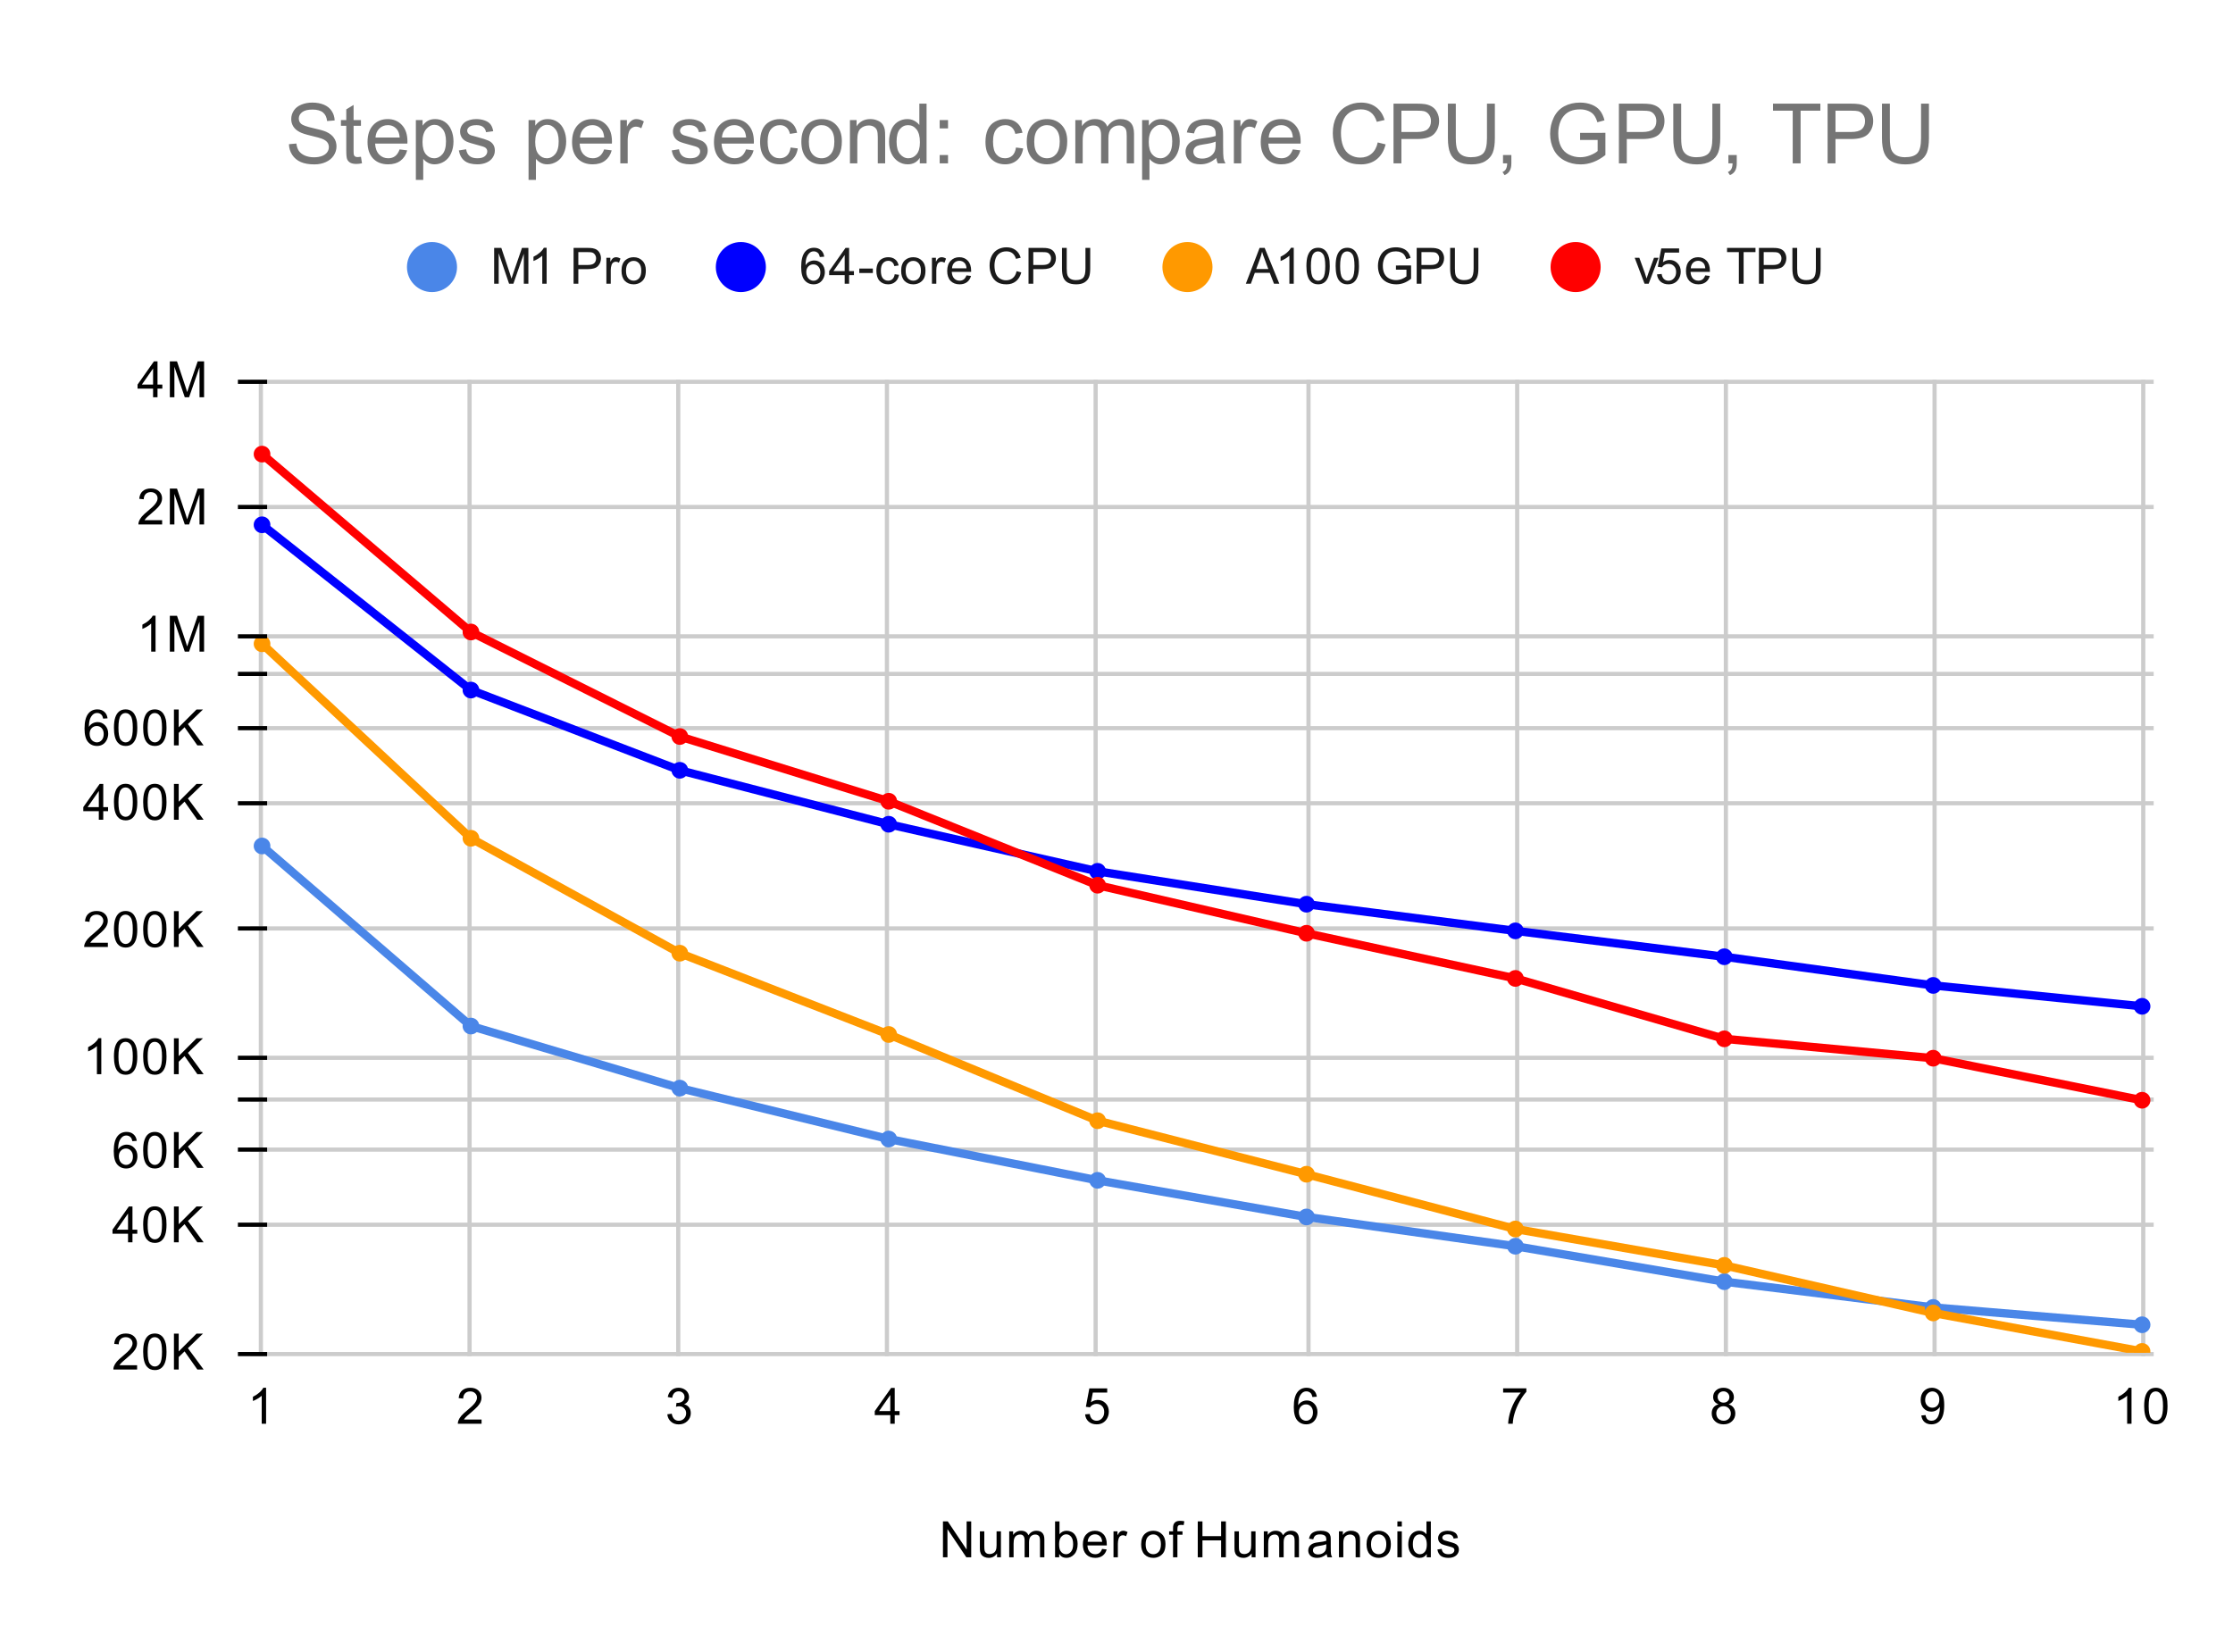 <svg version="1.1" viewBox="0.0 0.0 535.0 396.0" fill="none" stroke="none" stroke-linecap="square" stroke-miterlimit="10" width="535" height="396" xmlns:xlink="http://www.w3.org/1999/xlink" xmlns="http://www.w3.org/2000/svg"><path fill="#ffffff" d="M0 0L535.0 0L535.0 396.0L0 396.0L0 0Z" fill-rule="nonzero"/><path stroke="#cccccc" stroke-width="1.0" stroke-linecap="butt" d="M62.5 91.5L62.5 324.5" fill-rule="nonzero"/><path stroke="#cccccc" stroke-width="1.0" stroke-linecap="butt" d="M112.5 91.5L112.5 324.5" fill-rule="nonzero"/><path stroke="#cccccc" stroke-width="1.0" stroke-linecap="butt" d="M162.5 91.5L162.5 324.5" fill-rule="nonzero"/><path stroke="#cccccc" stroke-width="1.0" stroke-linecap="butt" d="M212.5 91.5L212.5 324.5" fill-rule="nonzero"/><path stroke="#cccccc" stroke-width="1.0" stroke-linecap="butt" d="M262.5 91.5L262.5 324.5" fill-rule="nonzero"/><path stroke="#cccccc" stroke-width="1.0" stroke-linecap="butt" d="M313.5 91.5L313.5 324.5" fill-rule="nonzero"/><path stroke="#cccccc" stroke-width="1.0" stroke-linecap="butt" d="M363.5 91.5L363.5 324.5" fill-rule="nonzero"/><path stroke="#cccccc" stroke-width="1.0" stroke-linecap="butt" d="M413.5 91.5L413.5 324.5" fill-rule="nonzero"/><path stroke="#cccccc" stroke-width="1.0" stroke-linecap="butt" d="M463.5 91.5L463.5 324.5" fill-rule="nonzero"/><path stroke="#cccccc" stroke-width="1.0" stroke-linecap="butt" d="M513.5 91.5L513.5 324.5" fill-rule="nonzero"/><path stroke="#cccccc" stroke-width="1.0" stroke-linecap="butt" d="M60.5 324.5L515.5 324.5" fill-rule="nonzero"/><path stroke="#cccccc" stroke-width="1.0" stroke-linecap="butt" d="M60.5 293.5L515.5 293.5" fill-rule="nonzero"/><path stroke="#cccccc" stroke-width="1.0" stroke-linecap="butt" d="M60.5 275.5L515.5 275.5" fill-rule="nonzero"/><path stroke="#cccccc" stroke-width="1.0" stroke-linecap="butt" d="M60.5 263.5L515.5 263.5" fill-rule="nonzero"/><path stroke="#cccccc" stroke-width="1.0" stroke-linecap="butt" d="M60.5 253.5L515.5 253.5" fill-rule="nonzero"/><path stroke="#cccccc" stroke-width="1.0" stroke-linecap="butt" d="M60.5 222.5L515.5 222.5" fill-rule="nonzero"/><path stroke="#cccccc" stroke-width="1.0" stroke-linecap="butt" d="M60.5 192.5L515.5 192.5" fill-rule="nonzero"/><path stroke="#cccccc" stroke-width="1.0" stroke-linecap="butt" d="M60.5 174.5L515.5 174.5" fill-rule="nonzero"/><path stroke="#cccccc" stroke-width="1.0" stroke-linecap="butt" d="M60.5 161.5L515.5 161.5" fill-rule="nonzero"/><path stroke="#cccccc" stroke-width="1.0" stroke-linecap="butt" d="M60.5 152.5L515.5 152.5" fill-rule="nonzero"/><path stroke="#cccccc" stroke-width="1.0" stroke-linecap="butt" d="M60.5 121.5L515.5 121.5" fill-rule="nonzero"/><path stroke="#cccccc" stroke-width="1.0" stroke-linecap="butt" d="M60.5 91.5L515.5 91.5" fill-rule="nonzero"/><clipPath id="id_0"><path d="M60.8 91.2L515.2 91.2L515.2 324.2L60.8 324.2L60.8 91.2Z" clip-rule="nonzero"/></clipPath><path stroke="#4a86e8" stroke-width="2.0" stroke-linecap="butt" clip-path="url(#id_0)" d="M62.783 202.735L112.831 245.892L162.879 260.768L212.928 272.968L262.976 282.865L313.024 291.643L363.072 298.655L413.121 307.153L463.169 313.323L513.217 317.478" fill-rule="nonzero"/><path stroke="#0000ff" stroke-width="2.0" stroke-linecap="butt" clip-path="url(#id_0)" d="M62.783 125.769L112.831 165.372L162.879 184.601L212.928 197.53L262.976 208.812L313.024 216.693L363.072 223.082L413.121 229.285L463.169 236.153L513.217 241.161" fill-rule="nonzero"/><path stroke="#ff9900" stroke-width="2.0" stroke-linecap="butt" clip-path="url(#id_0)" d="M62.783 154.285L112.831 200.891L162.879 228.432L212.928 247.913L262.976 268.576L313.024 281.405L363.072 294.528L413.121 303.245L463.169 314.648L513.217 323.867" fill-rule="nonzero"/><path stroke="#ff0000" stroke-width="2.0" stroke-linecap="butt" clip-path="url(#id_0)" d="M62.783 108.828L112.831 151.456L162.879 176.504L212.928 192.02L262.976 212.14L313.024 223.655L363.072 234.478L413.121 248.956L463.169 253.6L513.217 263.671" fill-rule="nonzero"/><path fill="#4a86e8" clip-path="url(#id_0)" d="M64.783 202.735C64.783 203.84 63.887 204.735 62.783 204.735C61.678 204.735 60.783 203.84 60.783 202.735C60.783 201.631 61.678 200.735 62.783 200.735C63.887 200.735 64.783 201.631 64.783 202.735Z" fill-rule="nonzero"/><path fill="#4a86e8" clip-path="url(#id_0)" d="M114.831 245.892C114.831 246.997 113.935 247.892 112.831 247.892C111.726 247.892 110.831 246.997 110.831 245.892C110.831 244.787 111.726 243.892 112.831 243.892C113.935 243.892 114.831 244.787 114.831 245.892Z" fill-rule="nonzero"/><path fill="#4a86e8" clip-path="url(#id_0)" d="M164.879 260.768C164.879 261.872 163.984 262.768 162.879 262.768C161.775 262.768 160.879 261.872 160.879 260.768C160.879 259.663 161.775 258.768 162.879 258.768C163.984 258.768 164.879 259.663 164.879 260.768Z" fill-rule="nonzero"/><path fill="#4a86e8" clip-path="url(#id_0)" d="M214.928 272.968C214.928 274.073 214.032 274.968 212.928 274.968C211.823 274.968 210.928 274.073 210.928 272.968C210.928 271.863 211.823 270.968 212.928 270.968C214.032 270.968 214.928 271.863 214.928 272.968Z" fill-rule="nonzero"/><path fill="#4a86e8" clip-path="url(#id_0)" d="M264.976 282.865C264.976 283.97 264.08 284.865 262.976 284.865C261.871 284.865 260.976 283.97 260.976 282.865C260.976 281.761 261.871 280.865 262.976 280.865C264.08 280.865 264.976 281.761 264.976 282.865Z" fill-rule="nonzero"/><path fill="#4a86e8" clip-path="url(#id_0)" d="M315.024 291.643C315.024 292.747 314.129 293.643 313.024 293.643C311.92 293.643 311.024 292.747 311.024 291.643C311.024 290.538 311.92 289.643 313.024 289.643C314.129 289.643 315.024 290.538 315.024 291.643Z" fill-rule="nonzero"/><path fill="#4a86e8" clip-path="url(#id_0)" d="M365.072 298.655C365.072 299.76 364.177 300.655 363.072 300.655C361.968 300.655 361.072 299.76 361.072 298.655C361.072 297.551 361.968 296.655 363.072 296.655C364.177 296.655 365.072 297.551 365.072 298.655Z" fill-rule="nonzero"/><path fill="#4a86e8" clip-path="url(#id_0)" d="M415.121 307.153C415.121 308.258 414.225 309.153 413.121 309.153C412.016 309.153 411.121 308.258 411.121 307.153C411.121 306.048 412.016 305.153 413.121 305.153C414.225 305.153 415.121 306.048 415.121 307.153Z" fill-rule="nonzero"/><path fill="#4a86e8" clip-path="url(#id_0)" d="M465.169 313.323C465.169 314.428 464.274 315.323 463.169 315.323C462.065 315.323 461.169 314.428 461.169 313.323C461.169 312.219 462.065 311.323 463.169 311.323C464.274 311.323 465.169 312.219 465.169 313.323Z" fill-rule="nonzero"/><path fill="#4a86e8" clip-path="url(#id_0)" d="M515.217 317.478C515.217 318.583 514.322 319.478 513.217 319.478C512.113 319.478 511.217 318.583 511.217 317.478C511.217 316.374 512.113 315.478 513.217 315.478C514.322 315.478 515.217 316.374 515.217 317.478Z" fill-rule="nonzero"/><path fill="#0000ff" clip-path="url(#id_0)" d="M64.783 125.769C64.783 126.873 63.887 127.769 62.783 127.769C61.678 127.769 60.783 126.873 60.783 125.769C60.783 124.664 61.678 123.769 62.783 123.769C63.887 123.769 64.783 124.664 64.783 125.769Z" fill-rule="nonzero"/><path fill="#0000ff" clip-path="url(#id_0)" d="M114.831 165.372C114.831 166.476 113.935 167.372 112.831 167.372C111.726 167.372 110.831 166.476 110.831 165.372C110.831 164.267 111.726 163.372 112.831 163.372C113.935 163.372 114.831 164.267 114.831 165.372Z" fill-rule="nonzero"/><path fill="#0000ff" clip-path="url(#id_0)" d="M164.879 184.601C164.879 185.705 163.984 186.601 162.879 186.601C161.775 186.601 160.879 185.705 160.879 184.601C160.879 183.496 161.775 182.601 162.879 182.601C163.984 182.601 164.879 183.496 164.879 184.601Z" fill-rule="nonzero"/><path fill="#0000ff" clip-path="url(#id_0)" d="M214.928 197.53C214.928 198.635 214.032 199.53 212.928 199.53C211.823 199.53 210.928 198.635 210.928 197.53C210.928 196.425 211.823 195.53 212.928 195.53C214.032 195.53 214.928 196.425 214.928 197.53Z" fill-rule="nonzero"/><path fill="#0000ff" clip-path="url(#id_0)" d="M264.976 208.812C264.976 209.916 264.08 210.812 262.976 210.812C261.871 210.812 260.976 209.916 260.976 208.812C260.976 207.707 261.871 206.812 262.976 206.812C264.08 206.812 264.976 207.707 264.976 208.812Z" fill-rule="nonzero"/><path fill="#0000ff" clip-path="url(#id_0)" d="M315.024 216.693C315.024 217.798 314.129 218.693 313.024 218.693C311.92 218.693 311.024 217.798 311.024 216.693C311.024 215.588 311.92 214.693 313.024 214.693C314.129 214.693 315.024 215.588 315.024 216.693Z" fill-rule="nonzero"/><path fill="#0000ff" clip-path="url(#id_0)" d="M365.072 223.082C365.072 224.186 364.177 225.082 363.072 225.082C361.968 225.082 361.072 224.186 361.072 223.082C361.072 221.977 361.968 221.082 363.072 221.082C364.177 221.082 365.072 221.977 365.072 223.082Z" fill-rule="nonzero"/><path fill="#0000ff" clip-path="url(#id_0)" d="M415.121 229.285C415.121 230.39 414.225 231.285 413.121 231.285C412.016 231.285 411.121 230.39 411.121 229.285C411.121 228.181 412.016 227.285 413.121 227.285C414.225 227.285 415.121 228.181 415.121 229.285Z" fill-rule="nonzero"/><path fill="#0000ff" clip-path="url(#id_0)" d="M465.169 236.153C465.169 237.258 464.274 238.153 463.169 238.153C462.065 238.153 461.169 237.258 461.169 236.153C461.169 235.048 462.065 234.153 463.169 234.153C464.274 234.153 465.169 235.048 465.169 236.153Z" fill-rule="nonzero"/><path fill="#0000ff" clip-path="url(#id_0)" d="M515.217 241.161C515.217 242.266 514.322 243.161 513.217 243.161C512.113 243.161 511.217 242.266 511.217 241.161C511.217 240.057 512.113 239.161 513.217 239.161C514.322 239.161 515.217 240.057 515.217 241.161Z" fill-rule="nonzero"/><path fill="#ff9900" clip-path="url(#id_0)" d="M64.783 154.285C64.783 155.39 63.887 156.285 62.783 156.285C61.678 156.285 60.783 155.39 60.783 154.285C60.783 153.181 61.678 152.285 62.783 152.285C63.887 152.285 64.783 153.181 64.783 154.285Z" fill-rule="nonzero"/><path fill="#ff9900" clip-path="url(#id_0)" d="M114.831 200.891C114.831 201.995 113.935 202.891 112.831 202.891C111.726 202.891 110.831 201.995 110.831 200.891C110.831 199.786 111.726 198.891 112.831 198.891C113.935 198.891 114.831 199.786 114.831 200.891Z" fill-rule="nonzero"/><path fill="#ff9900" clip-path="url(#id_0)" d="M164.879 228.432C164.879 229.537 163.984 230.432 162.879 230.432C161.775 230.432 160.879 229.537 160.879 228.432C160.879 227.328 161.775 226.432 162.879 226.432C163.984 226.432 164.879 227.328 164.879 228.432Z" fill-rule="nonzero"/><path fill="#ff9900" clip-path="url(#id_0)" d="M214.928 247.913C214.928 249.018 214.032 249.913 212.928 249.913C211.823 249.913 210.928 249.018 210.928 247.913C210.928 246.809 211.823 245.913 212.928 245.913C214.032 245.913 214.928 246.809 214.928 247.913Z" fill-rule="nonzero"/><path fill="#ff9900" clip-path="url(#id_0)" d="M264.976 268.576C264.976 269.68 264.08 270.576 262.976 270.576C261.871 270.576 260.976 269.68 260.976 268.576C260.976 267.471 261.871 266.576 262.976 266.576C264.08 266.576 264.976 267.471 264.976 268.576Z" fill-rule="nonzero"/><path fill="#ff9900" clip-path="url(#id_0)" d="M315.024 281.405C315.024 282.509 314.129 283.405 313.024 283.405C311.92 283.405 311.024 282.509 311.024 281.405C311.024 280.3 311.92 279.405 313.024 279.405C314.129 279.405 315.024 280.3 315.024 281.405Z" fill-rule="nonzero"/><path fill="#ff9900" clip-path="url(#id_0)" d="M365.072 294.528C365.072 295.633 364.177 296.528 363.072 296.528C361.968 296.528 361.072 295.633 361.072 294.528C361.072 293.423 361.968 292.528 363.072 292.528C364.177 292.528 365.072 293.423 365.072 294.528Z" fill-rule="nonzero"/><path fill="#ff9900" clip-path="url(#id_0)" d="M415.121 303.245C415.121 304.349 414.225 305.245 413.121 305.245C412.016 305.245 411.121 304.349 411.121 303.245C411.121 302.14 412.016 301.245 413.121 301.245C414.225 301.245 415.121 302.14 415.121 303.245Z" fill-rule="nonzero"/><path fill="#ff9900" clip-path="url(#id_0)" d="M465.169 314.648C465.169 315.753 464.274 316.648 463.169 316.648C462.065 316.648 461.169 315.753 461.169 314.648C461.169 313.544 462.065 312.648 463.169 312.648C464.274 312.648 465.169 313.544 465.169 314.648Z" fill-rule="nonzero"/><path fill="#ff9900" clip-path="url(#id_0)" d="M515.217 323.867C515.217 324.972 514.322 325.867 513.217 325.867C512.113 325.867 511.217 324.972 511.217 323.867C511.217 322.762 512.113 321.867 513.217 321.867C514.322 321.867 515.217 322.762 515.217 323.867Z" fill-rule="nonzero"/><path fill="#ff0000" clip-path="url(#id_0)" d="M64.783 108.828C64.783 109.932 63.887 110.828 62.783 110.828C61.678 110.828 60.783 109.932 60.783 108.828C60.783 107.723 61.678 106.828 62.783 106.828C63.887 106.828 64.783 107.723 64.783 108.828Z" fill-rule="nonzero"/><path fill="#ff0000" clip-path="url(#id_0)" d="M114.831 151.456C114.831 152.56 113.935 153.456 112.831 153.456C111.726 153.456 110.831 152.56 110.831 151.456C110.831 150.351 111.726 149.456 112.831 149.456C113.935 149.456 114.831 150.351 114.831 151.456Z" fill-rule="nonzero"/><path fill="#ff0000" clip-path="url(#id_0)" d="M164.879 176.504C164.879 177.609 163.984 178.504 162.879 178.504C161.775 178.504 160.879 177.609 160.879 176.504C160.879 175.4 161.775 174.504 162.879 174.504C163.984 174.504 164.879 175.4 164.879 176.504Z" fill-rule="nonzero"/><path fill="#ff0000" clip-path="url(#id_0)" d="M214.928 192.02C214.928 193.125 214.032 194.02 212.928 194.02C211.823 194.02 210.928 193.125 210.928 192.02C210.928 190.916 211.823 190.02 212.928 190.02C214.032 190.02 214.928 190.916 214.928 192.02Z" fill-rule="nonzero"/><path fill="#ff0000" clip-path="url(#id_0)" d="M264.976 212.14C264.976 213.245 264.08 214.14 262.976 214.14C261.871 214.14 260.976 213.245 260.976 212.14C260.976 211.036 261.871 210.14 262.976 210.14C264.08 210.14 264.976 211.036 264.976 212.14Z" fill-rule="nonzero"/><path fill="#ff0000" clip-path="url(#id_0)" d="M315.024 223.655C315.024 224.76 314.129 225.655 313.024 225.655C311.92 225.655 311.024 224.76 311.024 223.655C311.024 222.551 311.92 221.655 313.024 221.655C314.129 221.655 315.024 222.551 315.024 223.655Z" fill-rule="nonzero"/><path fill="#ff0000" clip-path="url(#id_0)" d="M365.072 234.478C365.072 235.583 364.177 236.478 363.072 236.478C361.968 236.478 361.072 235.583 361.072 234.478C361.072 233.374 361.968 232.478 363.072 232.478C364.177 232.478 365.072 233.374 365.072 234.478Z" fill-rule="nonzero"/><path fill="#ff0000" clip-path="url(#id_0)" d="M415.121 248.956C415.121 250.061 414.225 250.956 413.121 250.956C412.016 250.956 411.121 250.061 411.121 248.956C411.121 247.852 412.016 246.956 413.121 246.956C414.225 246.956 415.121 247.852 415.121 248.956Z" fill-rule="nonzero"/><path fill="#ff0000" clip-path="url(#id_0)" d="M465.169 253.6C465.169 254.705 464.274 255.6 463.169 255.6C462.065 255.6 461.169 254.705 461.169 253.6C461.169 252.495 462.065 251.6 463.169 251.6C464.274 251.6 465.169 252.495 465.169 253.6Z" fill-rule="nonzero"/><path fill="#ff0000" clip-path="url(#id_0)" d="M515.217 263.671C515.217 264.775 514.322 265.671 513.217 265.671C512.113 265.671 511.217 264.775 511.217 263.671C511.217 262.566 512.113 261.671 513.217 261.671C514.322 261.671 515.217 262.566 515.217 263.671Z" fill-rule="nonzero"/><path stroke="#000000" stroke-width="1.0" stroke-linecap="butt" d="M57.5 324.5L63.5 324.5" fill-rule="nonzero"/><path stroke="#000000" stroke-width="1.0" stroke-linecap="butt" d="M57.5 293.5L63.5 293.5" fill-rule="nonzero"/><path stroke="#000000" stroke-width="1.0" stroke-linecap="butt" d="M57.5 275.5L63.5 275.5" fill-rule="nonzero"/><path stroke="#000000" stroke-width="1.0" stroke-linecap="butt" d="M57.5 263.5L63.5 263.5" fill-rule="nonzero"/><path stroke="#000000" stroke-width="1.0" stroke-linecap="butt" d="M57.5 253.5L63.5 253.5" fill-rule="nonzero"/><path stroke="#000000" stroke-width="1.0" stroke-linecap="butt" d="M57.5 222.5L63.5 222.5" fill-rule="nonzero"/><path stroke="#000000" stroke-width="1.0" stroke-linecap="butt" d="M57.5 192.5L63.5 192.5" fill-rule="nonzero"/><path stroke="#000000" stroke-width="1.0" stroke-linecap="butt" d="M57.5 174.5L63.5 174.5" fill-rule="nonzero"/><path stroke="#000000" stroke-width="1.0" stroke-linecap="butt" d="M57.5 161.5L63.5 161.5" fill-rule="nonzero"/><path stroke="#000000" stroke-width="1.0" stroke-linecap="butt" d="M57.5 152.5L63.5 152.5" fill-rule="nonzero"/><path stroke="#000000" stroke-width="1.0" stroke-linecap="butt" d="M57.5 121.5L63.5 121.5" fill-rule="nonzero"/><path stroke="#000000" stroke-width="1.0" stroke-linecap="butt" d="M57.5 91.5L63.5 91.5" fill-rule="nonzero"/><path fill="#000000" d="M225.922 373.2L225.922 364.606L227.078 364.606L231.594 371.356L231.594 364.606L232.688 364.606L232.688 373.2L231.516 373.2L227.0 366.45L227.0 373.2L225.922 373.2ZM238.875 373.2L238.875 372.278Q238.141 373.341 236.891 373.341Q236.344 373.341 235.859 373.137Q235.391 372.919 235.156 372.606Q234.922 372.278 234.828 371.809Q234.766 371.512 234.766 370.825L234.766 366.981L235.828 366.981L235.828 370.434Q235.828 371.247 235.891 371.544Q235.984 371.95 236.297 372.2Q236.625 372.434 237.109 372.434Q237.578 372.434 237.984 372.2Q238.406 371.95 238.578 371.528Q238.766 371.106 238.766 370.309L238.766 366.981L239.812 366.981L239.812 373.2L238.875 373.2ZM241.797 373.2L241.797 366.981L242.734 366.981L242.734 367.856Q243.031 367.387 243.516 367.122Q244.0 366.841 244.625 366.841Q245.312 366.841 245.75 367.122Q246.203 367.403 246.375 367.919Q247.125 366.841 248.297 366.841Q249.234 366.841 249.719 367.356Q250.219 367.856 250.219 368.934L250.219 373.2L249.172 373.2L249.172 369.278Q249.172 368.653 249.062 368.372Q248.969 368.091 248.703 367.919Q248.438 367.747 248.062 367.747Q247.406 367.747 246.969 368.184Q246.547 368.622 246.547 369.591L246.547 373.2L245.484 373.2L245.484 369.153Q245.484 368.45 245.219 368.106Q244.969 367.747 244.391 367.747Q243.938 367.747 243.562 367.981Q243.188 368.216 243.016 368.669Q242.844 369.122 242.844 369.966L242.844 373.2L241.797 373.2ZM253.766 373.2L252.781 373.2L252.781 364.606L253.844 364.606L253.844 367.669Q254.516 366.841 255.547 366.841Q256.125 366.841 256.625 367.075Q257.141 367.294 257.469 367.716Q257.812 368.137 258.0 368.731Q258.188 369.325 258.188 369.997Q258.188 371.591 257.391 372.466Q256.594 373.341 255.5 373.341Q254.391 373.341 253.766 372.419L253.766 373.2ZM253.75 370.044Q253.75 371.153 254.062 371.653Q254.562 372.466 255.406 372.466Q256.094 372.466 256.594 371.872Q257.109 371.278 257.109 370.075Q257.109 368.856 256.625 368.278Q256.141 367.7 255.453 367.7Q254.766 367.7 254.25 368.309Q253.75 368.903 253.75 370.044ZM264.047 371.2L265.141 371.325Q264.891 372.278 264.188 372.809Q263.484 373.341 262.406 373.341Q261.047 373.341 260.234 372.497Q259.438 371.653 259.438 370.137Q259.438 368.575 260.25 367.716Q261.062 366.841 262.344 366.841Q263.594 366.841 264.375 367.684Q265.172 368.528 265.172 370.075Q265.172 370.169 265.172 370.356L260.531 370.356Q260.594 371.387 261.109 371.934Q261.625 372.466 262.406 372.466Q262.984 372.466 263.391 372.169Q263.812 371.856 264.047 371.2ZM260.594 369.497L264.062 369.497Q264.0 368.7 263.672 368.309Q263.156 367.7 262.359 367.7Q261.625 367.7 261.125 368.184Q260.641 368.669 260.594 369.497ZM266.781 373.2L266.781 366.981L267.734 366.981L267.734 367.919Q268.094 367.262 268.391 367.059Q268.703 366.841 269.078 366.841Q269.609 366.841 270.156 367.169L269.797 368.153Q269.406 367.919 269.031 367.919Q268.672 367.919 268.391 368.137Q268.125 368.341 268.016 368.716Q267.828 369.278 267.828 369.934L267.828 373.2L266.781 373.2ZM273.406 370.091Q273.406 368.356 274.359 367.528Q275.156 366.841 276.312 366.841Q277.594 366.841 278.406 367.684Q279.234 368.512 279.234 369.997Q279.234 371.2 278.875 371.887Q278.516 372.575 277.812 372.966Q277.125 373.341 276.312 373.341Q275.016 373.341 274.203 372.512Q273.406 371.669 273.406 370.091ZM274.484 370.091Q274.484 371.278 275.0 371.872Q275.531 372.466 276.312 372.466Q277.109 372.466 277.625 371.872Q278.141 371.278 278.141 370.059Q278.141 368.903 277.609 368.309Q277.094 367.716 276.312 367.716Q275.531 367.716 275.0 368.309Q274.484 368.887 274.484 370.091ZM281.047 373.2L281.047 367.794L280.109 367.794L280.109 366.981L281.047 366.981L281.047 366.309Q281.047 365.684 281.156 365.387Q281.312 364.966 281.688 364.716Q282.078 364.466 282.766 364.466Q283.219 364.466 283.75 364.575L283.594 365.481Q283.266 365.434 282.969 365.434Q282.484 365.434 282.281 365.637Q282.094 365.841 282.094 366.403L282.094 366.981L283.312 366.981L283.312 367.794L282.094 367.794L282.094 373.2L281.047 373.2ZM286.969 373.2L286.969 364.606L288.094 364.606L288.094 368.137L292.562 368.137L292.562 364.606L293.703 364.606L293.703 373.2L292.562 373.2L292.562 369.153L288.094 369.153L288.094 373.2L286.969 373.2ZM299.875 373.2L299.875 372.278Q299.141 373.341 297.891 373.341Q297.344 373.341 296.859 373.137Q296.391 372.919 296.156 372.606Q295.922 372.278 295.828 371.809Q295.766 371.512 295.766 370.825L295.766 366.981L296.828 366.981L296.828 370.434Q296.828 371.247 296.891 371.544Q296.984 371.95 297.297 372.2Q297.625 372.434 298.109 372.434Q298.578 372.434 298.984 372.2Q299.406 371.95 299.578 371.528Q299.766 371.106 299.766 370.309L299.766 366.981L300.812 366.981L300.812 373.2L299.875 373.2ZM302.797 373.2L302.797 366.981L303.734 366.981L303.734 367.856Q304.031 367.387 304.516 367.122Q305.0 366.841 305.625 366.841Q306.312 366.841 306.75 367.122Q307.203 367.403 307.375 367.919Q308.125 366.841 309.297 366.841Q310.234 366.841 310.719 367.356Q311.219 367.856 311.219 368.934L311.219 373.2L310.172 373.2L310.172 369.278Q310.172 368.653 310.062 368.372Q309.969 368.091 309.703 367.919Q309.438 367.747 309.062 367.747Q308.406 367.747 307.969 368.184Q307.547 368.622 307.547 369.591L307.547 373.2L306.484 373.2L306.484 369.153Q306.484 368.45 306.219 368.106Q305.969 367.747 305.391 367.747Q304.938 367.747 304.562 367.981Q304.188 368.216 304.016 368.669Q303.844 369.122 303.844 369.966L303.844 373.2L302.797 373.2ZM317.859 372.434Q317.266 372.934 316.719 373.137Q316.188 373.341 315.562 373.341Q314.531 373.341 313.984 372.841Q313.438 372.341 313.438 371.559Q313.438 371.106 313.641 370.731Q313.844 370.341 314.188 370.122Q314.531 369.887 314.953 369.778Q315.25 369.684 315.891 369.606Q317.156 369.466 317.766 369.247Q317.766 369.028 317.766 368.981Q317.766 368.325 317.469 368.059Q317.062 367.716 316.266 367.716Q315.531 367.716 315.172 367.981Q314.812 368.231 314.641 368.887L313.609 368.747Q313.75 368.091 314.078 367.684Q314.406 367.278 315.016 367.059Q315.625 366.841 316.422 366.841Q317.219 366.841 317.719 367.028Q318.219 367.216 318.453 367.497Q318.688 367.778 318.781 368.216Q318.828 368.481 318.828 369.184L318.828 370.591Q318.828 372.059 318.891 372.45Q318.969 372.841 319.172 373.2L318.062 373.2Q317.906 372.872 317.859 372.434ZM317.766 370.075Q317.188 370.309 316.047 370.481Q315.391 370.575 315.125 370.7Q314.859 370.809 314.703 371.028Q314.562 371.247 314.562 371.528Q314.562 371.95 314.875 372.231Q315.203 372.512 315.812 372.512Q316.422 372.512 316.891 372.247Q317.375 371.981 317.594 371.512Q317.766 371.153 317.766 370.466L317.766 370.075ZM320.797 373.2L320.797 366.981L321.734 366.981L321.734 367.856Q322.422 366.841 323.719 366.841Q324.281 366.841 324.75 367.044Q325.234 367.247 325.469 367.575Q325.703 367.903 325.797 368.341Q325.844 368.637 325.844 369.372L325.844 373.2L324.797 373.2L324.797 369.419Q324.797 368.762 324.672 368.45Q324.547 368.137 324.234 367.95Q323.922 367.747 323.5 367.747Q322.828 367.747 322.328 368.184Q321.844 368.606 321.844 369.794L321.844 373.2L320.797 373.2ZM327.406 370.091Q327.406 368.356 328.359 367.528Q329.156 366.841 330.312 366.841Q331.594 366.841 332.406 367.684Q333.234 368.512 333.234 369.997Q333.234 371.2 332.875 371.887Q332.516 372.575 331.812 372.966Q331.125 373.341 330.312 373.341Q329.016 373.341 328.203 372.512Q327.406 371.669 327.406 370.091ZM328.484 370.091Q328.484 371.278 329.0 371.872Q329.531 372.466 330.312 372.466Q331.109 372.466 331.625 371.872Q332.141 371.278 332.141 370.059Q332.141 368.903 331.609 368.309Q331.094 367.716 330.312 367.716Q329.531 367.716 329.0 368.309Q328.484 368.887 328.484 370.091ZM334.797 365.825L334.797 364.606L335.859 364.606L335.859 365.825L334.797 365.825ZM334.797 373.2L334.797 366.981L335.859 366.981L335.859 373.2L334.797 373.2ZM341.828 373.2L341.828 372.419Q341.234 373.341 340.094 373.341Q339.344 373.341 338.719 372.934Q338.094 372.512 337.75 371.778Q337.406 371.044 337.406 370.091Q337.406 369.169 337.719 368.403Q338.031 367.637 338.656 367.247Q339.281 366.841 340.047 366.841Q340.609 366.841 341.047 367.075Q341.484 367.309 341.766 367.684L341.766 364.606L342.812 364.606L342.812 373.2L341.828 373.2ZM338.5 370.091Q338.5 371.294 339.0 371.887Q339.5 372.466 340.188 372.466Q340.875 372.466 341.359 371.903Q341.844 371.341 341.844 370.184Q341.844 368.903 341.344 368.309Q340.859 367.716 340.141 367.716Q339.438 367.716 338.969 368.294Q338.5 368.856 338.5 370.091ZM344.375 371.341L345.406 371.184Q345.5 371.809 345.891 372.137Q346.297 372.466 347.031 372.466Q347.75 372.466 348.094 372.184Q348.453 371.887 348.453 371.481Q348.453 371.122 348.141 370.919Q347.922 370.778 347.062 370.559Q345.906 370.262 345.453 370.059Q345.016 369.841 344.781 369.466Q344.547 369.091 344.547 368.622Q344.547 368.216 344.734 367.856Q344.922 367.497 345.25 367.262Q345.5 367.091 345.922 366.966Q346.344 366.841 346.844 366.841Q347.562 366.841 348.109 367.059Q348.672 367.262 348.938 367.622Q349.203 367.981 349.297 368.575L348.266 368.716Q348.203 368.247 347.859 367.981Q347.531 367.7 346.906 367.7Q346.188 367.7 345.875 367.95Q345.562 368.184 345.562 368.512Q345.562 368.716 345.688 368.872Q345.828 369.044 346.094 369.153Q346.25 369.216 347.031 369.419Q348.156 369.731 348.594 369.919Q349.031 370.106 349.281 370.466Q349.531 370.825 349.531 371.372Q349.531 371.903 349.219 372.372Q348.922 372.825 348.344 373.091Q347.766 373.341 347.031 373.341Q345.812 373.341 345.172 372.841Q344.547 372.325 344.375 371.341Z" fill-rule="nonzero"/><path fill="#000000" d="M32.847 327.184L32.847 328.2L27.159 328.2Q27.159 327.825 27.284 327.466Q27.503 326.887 27.972 326.325Q28.456 325.762 29.363 325.028Q30.769 323.872 31.253 323.2Q31.753 322.528 31.753 321.934Q31.753 321.309 31.3 320.887Q30.847 320.45 30.128 320.45Q29.363 320.45 28.909 320.903Q28.456 321.356 28.441 322.169L27.363 322.059Q27.472 320.841 28.191 320.216Q28.925 319.575 30.159 319.575Q31.394 319.575 32.112 320.262Q32.831 320.95 32.831 321.966Q32.831 322.481 32.612 322.981Q32.409 323.466 31.909 324.028Q31.425 324.575 30.3 325.528Q29.347 326.325 29.066 326.622Q28.8 326.903 28.628 327.184L32.847 327.184ZM34.3 323.966Q34.3 322.434 34.612 321.512Q34.925 320.575 35.534 320.075Q36.159 319.575 37.097 319.575Q37.784 319.575 38.3 319.856Q38.831 320.137 39.175 320.669Q39.519 321.184 39.706 321.934Q39.894 322.684 39.894 323.966Q39.894 325.481 39.581 326.403Q39.284 327.325 38.659 327.841Q38.05 328.341 37.097 328.341Q35.862 328.341 35.144 327.45Q34.3 326.387 34.3 323.966ZM35.378 323.966Q35.378 326.075 35.878 326.778Q36.378 327.481 37.097 327.481Q37.831 327.481 38.316 326.778Q38.816 326.075 38.816 323.966Q38.816 321.841 38.316 321.153Q37.831 320.45 37.081 320.45Q36.362 320.45 35.925 321.059Q35.378 321.841 35.378 323.966ZM41.675 328.2L41.675 319.606L42.816 319.606L42.816 323.872L47.081 319.606L48.628 319.606L45.019 323.091L48.784 328.2L47.284 328.2L44.222 323.856L42.816 325.216L42.816 328.2L41.675 328.2Z" fill-rule="nonzero"/><path fill="#000000" d="M30.675 297.718L30.675 295.656L26.956 295.656L26.956 294.687L30.878 289.124L31.738 289.124L31.738 294.687L32.894 294.687L32.894 295.656L31.738 295.656L31.738 297.718L30.675 297.718ZM30.675 294.687L30.675 290.827L27.988 294.687L30.675 294.687ZM34.3 293.484Q34.3 291.952 34.612 291.031Q34.925 290.093 35.534 289.593Q36.159 289.093 37.097 289.093Q37.784 289.093 38.3 289.374Q38.831 289.656 39.175 290.187Q39.519 290.702 39.706 291.452Q39.894 292.202 39.894 293.484Q39.894 294.999 39.581 295.921Q39.284 296.843 38.659 297.359Q38.05 297.859 37.097 297.859Q35.862 297.859 35.144 296.968Q34.3 295.906 34.3 293.484ZM35.378 293.484Q35.378 295.593 35.878 296.296Q36.378 296.999 37.097 296.999Q37.831 296.999 38.316 296.296Q38.816 295.593 38.816 293.484Q38.816 291.359 38.316 290.671Q37.831 289.968 37.081 289.968Q36.362 289.968 35.925 290.577Q35.378 291.359 35.378 293.484ZM41.675 297.718L41.675 289.124L42.816 289.124L42.816 293.39L47.081 289.124L48.628 289.124L45.019 292.609L48.784 297.718L47.284 297.718L44.222 293.374L42.816 294.734L42.816 297.718L41.675 297.718Z" fill-rule="nonzero"/><path fill="#000000" d="M32.769 273.403L31.722 273.481Q31.581 272.856 31.331 272.575Q30.894 272.122 30.269 272.122Q29.769 272.122 29.378 272.403Q28.894 272.778 28.597 273.481Q28.316 274.168 28.3 275.45Q28.675 274.872 29.222 274.59Q29.784 274.309 30.394 274.309Q31.441 274.309 32.175 275.09Q32.925 275.872 32.925 277.09Q32.925 277.903 32.566 278.606Q32.222 279.293 31.613 279.668Q31.003 280.028 30.238 280.028Q28.909 280.028 28.081 279.059Q27.253 278.09 27.253 275.872Q27.253 273.372 28.175 272.247Q28.972 271.262 30.331 271.262Q31.347 271.262 31.988 271.84Q32.644 272.403 32.769 273.403ZM28.472 277.106Q28.472 277.653 28.691 278.153Q28.925 278.637 29.331 278.903Q29.753 279.168 30.222 279.168Q30.878 279.168 31.363 278.637Q31.847 278.09 31.847 277.168Q31.847 276.278 31.363 275.762Q30.894 275.247 30.175 275.247Q29.456 275.247 28.956 275.762Q28.472 276.278 28.472 277.106ZM34.3 275.653Q34.3 274.122 34.612 273.2Q34.925 272.262 35.534 271.762Q36.159 271.262 37.097 271.262Q37.784 271.262 38.3 271.543Q38.831 271.825 39.175 272.356Q39.519 272.872 39.706 273.622Q39.894 274.372 39.894 275.653Q39.894 277.168 39.581 278.09Q39.284 279.012 38.659 279.528Q38.05 280.028 37.097 280.028Q35.862 280.028 35.144 279.137Q34.3 278.075 34.3 275.653ZM35.378 275.653Q35.378 277.762 35.878 278.465Q36.378 279.168 37.097 279.168Q37.831 279.168 38.316 278.465Q38.816 277.762 38.816 275.653Q38.816 273.528 38.316 272.84Q37.831 272.137 37.081 272.137Q36.362 272.137 35.925 272.747Q35.378 273.528 35.378 275.653ZM41.675 279.887L41.675 271.293L42.816 271.293L42.816 275.559L47.081 271.293L48.628 271.293L45.019 274.778L48.784 279.887L47.284 279.887L44.222 275.543L42.816 276.903L42.816 279.887L41.675 279.887Z" fill-rule="nonzero"/><path fill="#000000" d="M24.269 257.423L23.222 257.423L23.222 250.704Q22.831 251.064 22.206 251.439Q21.597 251.798 21.113 251.97L21.113 250.954Q21.988 250.532 22.644 249.954Q23.316 249.361 23.597 248.798L24.269 248.798L24.269 257.423ZM27.3 253.189Q27.3 251.657 27.613 250.736Q27.925 249.798 28.534 249.298Q29.159 248.798 30.097 248.798Q30.784 248.798 31.3 249.079Q31.831 249.361 32.175 249.892Q32.519 250.407 32.706 251.157Q32.894 251.907 32.894 253.189Q32.894 254.704 32.581 255.626Q32.284 256.548 31.659 257.064Q31.05 257.564 30.097 257.564Q28.863 257.564 28.144 256.673Q27.3 255.611 27.3 253.189ZM28.378 253.189Q28.378 255.298 28.878 256.001Q29.378 256.704 30.097 256.704Q30.831 256.704 31.316 256.001Q31.816 255.298 31.816 253.189Q31.816 251.064 31.316 250.376Q30.831 249.673 30.081 249.673Q29.363 249.673 28.925 250.282Q28.378 251.064 28.378 253.189ZM34.3 253.189Q34.3 251.657 34.612 250.736Q34.925 249.798 35.534 249.298Q36.159 248.798 37.097 248.798Q37.784 248.798 38.3 249.079Q38.831 249.361 39.175 249.892Q39.519 250.407 39.706 251.157Q39.894 251.907 39.894 253.189Q39.894 254.704 39.581 255.626Q39.284 256.548 38.659 257.064Q38.05 257.564 37.097 257.564Q35.862 257.564 35.144 256.673Q34.3 255.611 34.3 253.189ZM35.378 253.189Q35.378 255.298 35.878 256.001Q36.378 256.704 37.097 256.704Q37.831 256.704 38.316 256.001Q38.816 255.298 38.816 253.189Q38.816 251.064 38.316 250.376Q37.831 249.673 37.081 249.673Q36.362 249.673 35.925 250.282Q35.378 251.064 35.378 253.189ZM41.675 257.423L41.675 248.829L42.816 248.829L42.816 253.095L47.081 248.829L48.628 248.829L45.019 252.314L48.784 257.423L47.284 257.423L44.222 253.079L42.816 254.439L42.816 257.423L41.675 257.423Z" fill-rule="nonzero"/><path fill="#000000" d="M25.847 225.925L25.847 226.941L20.159 226.941Q20.159 226.566 20.284 226.207Q20.503 225.629 20.972 225.066Q21.456 224.504 22.363 223.769Q23.769 222.613 24.253 221.941Q24.753 221.269 24.753 220.675Q24.753 220.05 24.3 219.629Q23.847 219.191 23.128 219.191Q22.363 219.191 21.909 219.644Q21.456 220.097 21.441 220.91L20.363 220.8Q20.472 219.582 21.191 218.957Q21.925 218.316 23.159 218.316Q24.394 218.316 25.113 219.004Q25.831 219.691 25.831 220.707Q25.831 221.222 25.613 221.722Q25.409 222.207 24.909 222.769Q24.425 223.316 23.3 224.269Q22.347 225.066 22.066 225.363Q21.8 225.644 21.628 225.925L25.847 225.925ZM27.3 222.707Q27.3 221.175 27.613 220.254Q27.925 219.316 28.534 218.816Q29.159 218.316 30.097 218.316Q30.784 218.316 31.3 218.597Q31.831 218.879 32.175 219.41Q32.519 219.925 32.706 220.675Q32.894 221.425 32.894 222.707Q32.894 224.222 32.581 225.144Q32.284 226.066 31.659 226.582Q31.05 227.082 30.097 227.082Q28.863 227.082 28.144 226.191Q27.3 225.129 27.3 222.707ZM28.378 222.707Q28.378 224.816 28.878 225.519Q29.378 226.222 30.097 226.222Q30.831 226.222 31.316 225.519Q31.816 224.816 31.816 222.707Q31.816 220.582 31.316 219.894Q30.831 219.191 30.081 219.191Q29.363 219.191 28.925 219.8Q28.378 220.582 28.378 222.707ZM34.3 222.707Q34.3 221.175 34.612 220.254Q34.925 219.316 35.534 218.816Q36.159 218.316 37.097 218.316Q37.784 218.316 38.3 218.597Q38.831 218.879 39.175 219.41Q39.519 219.925 39.706 220.675Q39.894 221.425 39.894 222.707Q39.894 224.222 39.581 225.144Q39.284 226.066 38.659 226.582Q38.05 227.082 37.097 227.082Q35.862 227.082 35.144 226.191Q34.3 225.129 34.3 222.707ZM35.378 222.707Q35.378 224.816 35.878 225.519Q36.378 226.222 37.097 226.222Q37.831 226.222 38.316 225.519Q38.816 224.816 38.816 222.707Q38.816 220.582 38.316 219.894Q37.831 219.191 37.081 219.191Q36.362 219.191 35.925 219.8Q35.378 220.582 35.378 222.707ZM41.675 226.941L41.675 218.347L42.816 218.347L42.816 222.613L47.081 218.347L48.628 218.347L45.019 221.832L48.784 226.941L47.284 226.941L44.222 222.597L42.816 223.957L42.816 226.941L41.675 226.941Z" fill-rule="nonzero"/><path fill="#000000" d="M23.675 196.459L23.675 194.397L19.956 194.397L19.956 193.428L23.878 187.865L24.738 187.865L24.738 193.428L25.894 193.428L25.894 194.397L24.738 194.397L24.738 196.459L23.675 196.459ZM23.675 193.428L23.675 189.568L20.988 193.428L23.675 193.428ZM27.3 192.225Q27.3 190.693 27.613 189.772Q27.925 188.834 28.534 188.334Q29.159 187.834 30.097 187.834Q30.784 187.834 31.3 188.115Q31.831 188.397 32.175 188.928Q32.519 189.443 32.706 190.193Q32.894 190.943 32.894 192.225Q32.894 193.74 32.581 194.662Q32.284 195.584 31.659 196.1Q31.05 196.6 30.097 196.6Q28.863 196.6 28.144 195.709Q27.3 194.647 27.3 192.225ZM28.378 192.225Q28.378 194.334 28.878 195.037Q29.378 195.74 30.097 195.74Q30.831 195.74 31.316 195.037Q31.816 194.334 31.816 192.225Q31.816 190.1 31.316 189.412Q30.831 188.709 30.081 188.709Q29.363 188.709 28.925 189.318Q28.378 190.1 28.378 192.225ZM34.3 192.225Q34.3 190.693 34.612 189.772Q34.925 188.834 35.534 188.334Q36.159 187.834 37.097 187.834Q37.784 187.834 38.3 188.115Q38.831 188.397 39.175 188.928Q39.519 189.443 39.706 190.193Q39.894 190.943 39.894 192.225Q39.894 193.74 39.581 194.662Q39.284 195.584 38.659 196.1Q38.05 196.6 37.097 196.6Q35.862 196.6 35.144 195.709Q34.3 194.647 34.3 192.225ZM35.378 192.225Q35.378 194.334 35.878 195.037Q36.378 195.74 37.097 195.74Q37.831 195.74 38.316 195.037Q38.816 194.334 38.816 192.225Q38.816 190.1 38.316 189.412Q37.831 188.709 37.081 188.709Q36.362 188.709 35.925 189.318Q35.378 190.1 35.378 192.225ZM41.675 196.459L41.675 187.865L42.816 187.865L42.816 192.131L47.081 187.865L48.628 187.865L45.019 191.35L48.784 196.459L47.284 196.459L44.222 192.115L42.816 193.475L42.816 196.459L41.675 196.459Z" fill-rule="nonzero"/><path fill="#000000" d="M25.769 172.144L24.722 172.222Q24.581 171.597 24.331 171.316Q23.894 170.863 23.269 170.863Q22.769 170.863 22.378 171.144Q21.894 171.519 21.597 172.222Q21.316 172.909 21.3 174.191Q21.675 173.613 22.222 173.331Q22.784 173.05 23.394 173.05Q24.441 173.05 25.175 173.831Q25.925 174.613 25.925 175.831Q25.925 176.644 25.566 177.347Q25.222 178.034 24.613 178.409Q24.003 178.769 23.238 178.769Q21.909 178.769 21.081 177.8Q20.253 176.831 20.253 174.613Q20.253 172.113 21.175 170.988Q21.972 170.003 23.331 170.003Q24.347 170.003 24.988 170.581Q25.644 171.144 25.769 172.144ZM21.472 175.847Q21.472 176.394 21.691 176.894Q21.925 177.378 22.331 177.644Q22.753 177.909 23.222 177.909Q23.878 177.909 24.363 177.378Q24.847 176.831 24.847 175.909Q24.847 175.019 24.363 174.503Q23.894 173.988 23.175 173.988Q22.456 173.988 21.956 174.503Q21.472 175.019 21.472 175.847ZM27.3 174.394Q27.3 172.863 27.613 171.941Q27.925 171.003 28.534 170.503Q29.159 170.003 30.097 170.003Q30.784 170.003 31.3 170.284Q31.831 170.566 32.175 171.097Q32.519 171.613 32.706 172.363Q32.894 173.113 32.894 174.394Q32.894 175.909 32.581 176.831Q32.284 177.753 31.659 178.269Q31.05 178.769 30.097 178.769Q28.863 178.769 28.144 177.878Q27.3 176.816 27.3 174.394ZM28.378 174.394Q28.378 176.503 28.878 177.206Q29.378 177.909 30.097 177.909Q30.831 177.909 31.316 177.206Q31.816 176.503 31.816 174.394Q31.816 172.269 31.316 171.581Q30.831 170.878 30.081 170.878Q29.363 170.878 28.925 171.488Q28.378 172.269 28.378 174.394ZM34.3 174.394Q34.3 172.863 34.612 171.941Q34.925 171.003 35.534 170.503Q36.159 170.003 37.097 170.003Q37.784 170.003 38.3 170.284Q38.831 170.566 39.175 171.097Q39.519 171.613 39.706 172.363Q39.894 173.113 39.894 174.394Q39.894 175.909 39.581 176.831Q39.284 177.753 38.659 178.269Q38.05 178.769 37.097 178.769Q35.862 178.769 35.144 177.878Q34.3 176.816 34.3 174.394ZM35.378 174.394Q35.378 176.503 35.878 177.206Q36.378 177.909 37.097 177.909Q37.831 177.909 38.316 177.206Q38.816 176.503 38.816 174.394Q38.816 172.269 38.316 171.581Q37.831 170.878 37.081 170.878Q36.362 170.878 35.925 171.488Q35.378 172.269 35.378 174.394ZM41.675 178.628L41.675 170.034L42.816 170.034L42.816 174.3L47.081 170.034L48.628 170.034L45.019 173.519L48.784 178.628L47.284 178.628L44.222 174.284L42.816 175.644L42.816 178.628L41.675 178.628Z" fill-rule="nonzero"/><path fill="#000000" d="M37.269 156.164L36.222 156.164L36.222 149.445Q35.831 149.805 35.206 150.18Q34.597 150.539 34.112 150.711L34.112 149.695Q34.987 149.273 35.644 148.695Q36.316 148.101 36.597 147.539L37.269 147.539L37.269 156.164ZM40.691 156.164L40.691 147.57L42.409 147.57L44.441 153.648Q44.722 154.508 44.847 154.93Q44.987 154.461 45.3 153.555L47.362 147.57L48.894 147.57L48.894 156.164L47.8 156.164L47.8 148.976L45.3 156.164L44.269 156.164L41.784 148.851L41.784 156.164L40.691 156.164Z" fill-rule="nonzero"/><path fill="#000000" d="M38.847 124.666L38.847 125.682L33.159 125.682Q33.159 125.307 33.284 124.948Q33.503 124.37 33.972 123.807Q34.456 123.245 35.362 122.51Q36.769 121.354 37.253 120.682Q37.753 120.01 37.753 119.416Q37.753 118.791 37.3 118.37Q36.847 117.932 36.128 117.932Q35.362 117.932 34.909 118.385Q34.456 118.838 34.441 119.651L33.362 119.541Q33.472 118.323 34.191 117.698Q34.925 117.057 36.159 117.057Q37.394 117.057 38.112 117.745Q38.831 118.432 38.831 119.448Q38.831 119.963 38.612 120.463Q38.409 120.948 37.909 121.51Q37.425 122.057 36.3 123.01Q35.347 123.807 35.066 124.104Q34.8 124.385 34.628 124.666L38.847 124.666ZM40.691 125.682L40.691 117.088L42.409 117.088L44.441 123.166Q44.722 124.026 44.847 124.448Q44.987 123.979 45.3 123.073L47.362 117.088L48.894 117.088L48.894 125.682L47.8 125.682L47.8 118.495L45.3 125.682L44.269 125.682L41.784 118.37L41.784 125.682L40.691 125.682Z" fill-rule="nonzero"/><path fill="#000000" d="M36.675 95.2L36.675 93.138L32.956 93.138L32.956 92.169L36.878 86.606L37.737 86.606L37.737 92.169L38.894 92.169L38.894 93.138L37.737 93.138L37.737 95.2L36.675 95.2ZM36.675 92.169L36.675 88.309L33.987 92.169L36.675 92.169ZM40.691 95.2L40.691 86.606L42.409 86.606L44.441 92.684Q44.722 93.544 44.847 93.966Q44.987 93.497 45.3 92.591L47.362 86.606L48.894 86.606L48.894 95.2L47.8 95.2L47.8 88.013L45.3 95.2L44.269 95.2L41.784 87.888L41.784 95.2L40.691 95.2Z" fill-rule="nonzero"/><path fill="#000000" d="M63.751 341.2L62.704 341.2L62.704 334.481Q62.314 334.841 61.689 335.216Q61.079 335.575 60.595 335.747L60.595 334.731Q61.47 334.309 62.126 333.731Q62.798 333.137 63.079 332.575L63.751 332.575L63.751 341.2Z" fill-rule="nonzero"/><path fill="#000000" d="M115.378 340.184L115.378 341.2L109.69 341.2Q109.69 340.825 109.815 340.466Q110.034 339.887 110.503 339.325Q110.987 338.762 111.893 338.028Q113.3 336.872 113.784 336.2Q114.284 335.528 114.284 334.934Q114.284 334.309 113.831 333.887Q113.378 333.45 112.659 333.45Q111.893 333.45 111.44 333.903Q110.987 334.356 110.972 335.169L109.893 335.059Q110.003 333.841 110.722 333.216Q111.456 332.575 112.69 332.575Q113.925 332.575 114.643 333.262Q115.362 333.95 115.362 334.966Q115.362 335.481 115.143 335.981Q114.94 336.466 114.44 337.028Q113.956 337.575 112.831 338.528Q111.878 339.325 111.597 339.622Q111.331 339.903 111.159 340.184L115.378 340.184Z" fill-rule="nonzero"/><path fill="#000000" d="M159.879 338.934L160.942 338.794Q161.114 339.684 161.551 340.091Q161.989 340.481 162.614 340.481Q163.364 340.481 163.879 339.966Q164.395 339.45 164.395 338.684Q164.395 337.966 163.91 337.497Q163.442 337.012 162.707 337.012Q162.41 337.012 161.957 337.137L162.082 336.2Q162.192 336.216 162.254 336.216Q162.926 336.216 163.457 335.872Q164.004 335.512 164.004 334.778Q164.004 334.2 163.614 333.825Q163.223 333.434 162.598 333.434Q161.989 333.434 161.567 333.825Q161.16 334.216 161.051 334.981L159.989 334.794Q160.176 333.747 160.864 333.169Q161.551 332.575 162.567 332.575Q163.27 332.575 163.864 332.887Q164.457 333.184 164.77 333.7Q165.082 334.216 165.082 334.809Q165.082 335.356 164.785 335.825Q164.489 336.278 163.91 336.544Q164.66 336.716 165.082 337.278Q165.504 337.825 165.504 338.669Q165.504 339.794 164.676 340.575Q163.864 341.356 162.614 341.356Q161.489 341.356 160.739 340.684Q159.989 339.997 159.879 338.934Z" fill-rule="nonzero"/><path fill="#000000" d="M213.303 341.2L213.303 339.137L209.584 339.137L209.584 338.169L213.506 332.606L214.365 332.606L214.365 338.169L215.521 338.169L215.521 339.137L214.365 339.137L214.365 341.2L213.303 341.2ZM213.303 338.169L213.303 334.309L210.615 338.169L213.303 338.169Z" fill-rule="nonzero"/><path fill="#000000" d="M259.976 338.95L261.085 338.856Q261.21 339.669 261.648 340.075Q262.101 340.481 262.741 340.481Q263.491 340.481 264.023 339.903Q264.554 339.325 264.554 338.387Q264.554 337.481 264.038 336.966Q263.538 336.434 262.71 336.434Q262.21 336.434 261.788 336.669Q261.382 336.903 261.148 337.262L260.163 337.137L260.991 332.731L265.273 332.731L265.273 333.731L261.835 333.731L261.382 336.044Q262.148 335.497 262.991 335.497Q264.116 335.497 264.882 336.278Q265.663 337.059 265.663 338.294Q265.663 339.45 264.991 340.309Q264.163 341.341 262.741 341.341Q261.57 341.341 260.82 340.684Q260.085 340.028 259.976 338.95Z" fill-rule="nonzero"/><path fill="#000000" d="M315.493 334.716L314.446 334.794Q314.305 334.169 314.055 333.887Q313.618 333.434 312.993 333.434Q312.493 333.434 312.102 333.716Q311.618 334.091 311.321 334.794Q311.04 335.481 311.024 336.762Q311.399 336.184 311.946 335.903Q312.509 335.622 313.118 335.622Q314.165 335.622 314.899 336.403Q315.649 337.184 315.649 338.403Q315.649 339.216 315.29 339.919Q314.946 340.606 314.337 340.981Q313.727 341.341 312.962 341.341Q311.634 341.341 310.805 340.372Q309.977 339.403 309.977 337.184Q309.977 334.684 310.899 333.559Q311.696 332.575 313.055 332.575Q314.071 332.575 314.712 333.153Q315.368 333.716 315.493 334.716ZM311.196 338.419Q311.196 338.966 311.415 339.466Q311.649 339.95 312.055 340.216Q312.477 340.481 312.946 340.481Q313.602 340.481 314.087 339.95Q314.571 339.403 314.571 338.481Q314.571 337.591 314.087 337.075Q313.618 336.559 312.899 336.559Q312.18 336.559 311.68 337.075Q311.196 337.591 311.196 338.419Z" fill-rule="nonzero"/><path fill="#000000" d="M360.135 333.731L360.135 332.716L365.697 332.716L365.697 333.544Q364.885 334.419 364.072 335.872Q363.276 337.309 362.838 338.841Q362.51 339.919 362.432 341.2L361.338 341.2Q361.354 340.184 361.729 338.747Q362.119 337.309 362.822 335.981Q363.541 334.653 364.354 333.731L360.135 333.731Z" fill-rule="nonzero"/><path fill="#000000" d="M411.746 336.544Q411.09 336.294 410.761 335.856Q410.449 335.403 410.449 334.794Q410.449 333.856 411.121 333.216Q411.808 332.575 412.918 332.575Q414.043 332.575 414.73 333.231Q415.418 333.887 415.418 334.825Q415.418 335.419 415.105 335.856Q414.793 336.294 414.152 336.544Q414.949 336.794 415.355 337.372Q415.761 337.95 415.761 338.747Q415.761 339.841 414.98 340.591Q414.215 341.341 412.933 341.341Q411.668 341.341 410.886 340.591Q410.105 339.841 410.105 338.716Q410.105 337.872 410.527 337.309Q410.965 336.747 411.746 336.544ZM411.527 334.747Q411.527 335.356 411.918 335.747Q412.324 336.137 412.949 336.137Q413.558 336.137 413.949 335.762Q414.34 335.372 414.34 334.809Q414.34 334.231 413.933 333.841Q413.527 333.434 412.933 333.434Q412.324 333.434 411.918 333.825Q411.527 334.216 411.527 334.747ZM411.199 338.716Q411.199 339.169 411.402 339.591Q411.621 340.012 412.043 340.247Q412.465 340.481 412.949 340.481Q413.699 340.481 414.183 339.997Q414.683 339.512 414.683 338.762Q414.683 337.997 414.183 337.497Q413.683 336.997 412.918 336.997Q412.168 336.997 411.683 337.497Q411.199 337.981 411.199 338.716Z" fill-rule="nonzero"/><path fill="#000000" d="M460.325 339.216L461.341 339.122Q461.466 339.841 461.825 340.169Q462.2 340.481 462.763 340.481Q463.247 340.481 463.607 340.262Q463.982 340.028 464.216 339.669Q464.45 339.294 464.607 338.669Q464.763 338.028 464.763 337.372Q464.763 337.294 464.763 337.153Q464.45 337.653 463.904 337.981Q463.357 338.294 462.716 338.294Q461.638 338.294 460.904 337.528Q460.169 336.747 460.169 335.481Q460.169 334.169 460.935 333.372Q461.716 332.575 462.872 332.575Q463.7 332.575 464.388 333.028Q465.091 333.481 465.45 334.325Q465.81 335.153 465.81 336.731Q465.81 338.372 465.45 339.356Q465.107 340.325 464.388 340.841Q463.685 341.341 462.747 341.341Q461.732 341.341 461.091 340.794Q460.45 340.231 460.325 339.216ZM464.638 335.419Q464.638 334.512 464.154 333.981Q463.685 333.45 462.997 333.45Q462.294 333.45 461.763 334.028Q461.247 334.591 461.247 335.512Q461.247 336.325 461.747 336.841Q462.247 337.356 462.966 337.356Q463.7 337.356 464.169 336.841Q464.638 336.325 464.638 335.419Z" fill-rule="nonzero"/><path fill="#000000" d="M510.686 341.2L509.639 341.2L509.639 334.481Q509.249 334.841 508.624 335.216Q508.014 335.575 507.53 335.747L507.53 334.731Q508.405 334.309 509.061 333.731Q509.733 333.137 510.014 332.575L510.686 332.575L510.686 341.2ZM513.717 336.966Q513.717 335.434 514.03 334.512Q514.342 333.575 514.952 333.075Q515.577 332.575 516.514 332.575Q517.202 332.575 517.717 332.856Q518.249 333.137 518.592 333.669Q518.936 334.184 519.124 334.934Q519.311 335.684 519.311 336.966Q519.311 338.481 518.999 339.403Q518.702 340.325 518.077 340.841Q517.467 341.341 516.514 341.341Q515.28 341.341 514.561 340.45Q513.717 339.387 513.717 336.966ZM514.796 336.966Q514.796 339.075 515.296 339.778Q515.796 340.481 516.514 340.481Q517.249 340.481 517.733 339.778Q518.233 339.075 518.233 336.966Q518.233 334.841 517.733 334.153Q517.249 333.45 516.499 333.45Q515.78 333.45 515.342 334.059Q514.796 334.841 514.796 336.966Z" fill-rule="nonzero"/><path fill="#4a86e8" d="M109.5 64.0C109.5 67.314 106.814 70.0 103.5 70.0C100.186 70.0 97.5 67.314 97.5 64.0C97.5 60.686 100.186 58.0 103.5 58.0C106.814 58.0 109.5 60.686 109.5 64.0Z" fill-rule="nonzero"/><path fill="#1a1a1a" d="M118.391 68.0L118.391 59.406L120.109 59.406L122.141 65.484Q122.422 66.344 122.547 66.766Q122.688 66.297 123.0 65.391L125.062 59.406L126.594 59.406L126.594 68.0L125.5 68.0L125.5 60.812L123.0 68.0L121.969 68.0L119.484 60.688L119.484 68.0L118.391 68.0ZM130.969 68.0L129.922 68.0L129.922 61.281Q129.531 61.641 128.906 62.016Q128.297 62.375 127.812 62.547L127.812 61.531Q128.688 61.109 129.344 60.531Q130.016 59.938 130.297 59.375L130.969 59.375L130.969 68.0ZM137.422 68.0L137.422 59.406L140.672 59.406Q141.516 59.406 141.969 59.484Q142.609 59.594 143.031 59.891Q143.469 60.188 143.719 60.719Q143.984 61.25 143.984 61.891Q143.984 62.984 143.281 63.75Q142.594 64.5 140.766 64.5L138.562 64.5L138.562 68.0L137.422 68.0ZM138.562 63.5L140.781 63.5Q141.891 63.5 142.344 63.094Q142.812 62.672 142.812 61.922Q142.812 61.391 142.531 61.016Q142.266 60.625 141.828 60.5Q141.531 60.422 140.766 60.422L138.562 60.422L138.562 63.5ZM145.281 68.0L145.281 61.781L146.234 61.781L146.234 62.719Q146.594 62.062 146.891 61.859Q147.203 61.641 147.578 61.641Q148.109 61.641 148.656 61.969L148.297 62.953Q147.906 62.719 147.531 62.719Q147.172 62.719 146.891 62.938Q146.625 63.141 146.516 63.516Q146.328 64.078 146.328 64.734L146.328 68.0L145.281 68.0ZM148.906 64.891Q148.906 63.156 149.859 62.328Q150.656 61.641 151.812 61.641Q153.094 61.641 153.906 62.484Q154.734 63.312 154.734 64.797Q154.734 66.0 154.375 66.688Q154.016 67.375 153.312 67.766Q152.625 68.141 151.812 68.141Q150.516 68.141 149.703 67.312Q148.906 66.469 148.906 64.891ZM149.984 64.891Q149.984 66.078 150.5 66.672Q151.031 67.266 151.812 67.266Q152.609 67.266 153.125 66.672Q153.641 66.078 153.641 64.859Q153.641 63.703 153.109 63.109Q152.594 62.516 151.812 62.516Q151.031 62.516 150.5 63.109Q149.984 63.688 149.984 64.891Z" fill-rule="nonzero"/><path fill="#0000ff" d="M183.5 64.0C183.5 67.314 180.814 70.0 177.5 70.0C174.186 70.0 171.5 67.314 171.5 64.0C171.5 60.686 174.186 58.0 177.5 58.0C180.814 58.0 183.5 60.686 183.5 64.0Z" fill-rule="nonzero"/><path fill="#1a1a1a" d="M197.469 61.516L196.422 61.594Q196.281 60.969 196.031 60.688Q195.594 60.234 194.969 60.234Q194.469 60.234 194.078 60.516Q193.594 60.891 193.297 61.594Q193.016 62.281 193.0 63.562Q193.375 62.984 193.922 62.703Q194.484 62.422 195.094 62.422Q196.141 62.422 196.875 63.203Q197.625 63.984 197.625 65.203Q197.625 66.016 197.266 66.719Q196.922 67.406 196.312 67.781Q195.703 68.141 194.938 68.141Q193.609 68.141 192.781 67.172Q191.953 66.203 191.953 63.984Q191.953 61.484 192.875 60.359Q193.672 59.375 195.031 59.375Q196.047 59.375 196.688 59.953Q197.344 60.516 197.469 61.516ZM193.172 65.219Q193.172 65.766 193.391 66.266Q193.625 66.75 194.031 67.016Q194.453 67.281 194.922 67.281Q195.578 67.281 196.062 66.75Q196.547 66.203 196.547 65.281Q196.547 64.391 196.062 63.875Q195.594 63.359 194.875 63.359Q194.156 63.359 193.656 63.875Q193.172 64.391 193.172 65.219ZM202.375 68.0L202.375 65.938L198.656 65.938L198.656 64.969L202.578 59.406L203.438 59.406L203.438 64.969L204.594 64.969L204.594 65.938L203.438 65.938L203.438 68.0L202.375 68.0ZM202.375 64.969L202.375 61.109L199.688 64.969L202.375 64.969ZM205.875 65.422L205.875 64.359L209.125 64.359L209.125 65.422L205.875 65.422ZM214.359 65.719L215.391 65.859Q215.219 66.922 214.516 67.531Q213.812 68.141 212.797 68.141Q211.516 68.141 210.734 67.312Q209.969 66.469 209.969 64.906Q209.969 63.906 210.297 63.156Q210.641 62.391 211.312 62.016Q212.0 61.641 212.812 61.641Q213.812 61.641 214.453 62.156Q215.109 62.656 215.297 63.609L214.266 63.766Q214.125 63.141 213.75 62.828Q213.375 62.5 212.844 62.5Q212.047 62.5 211.547 63.078Q211.047 63.641 211.047 64.875Q211.047 66.141 211.531 66.703Q212.016 67.266 212.781 67.266Q213.406 67.266 213.812 66.891Q214.234 66.516 214.359 65.719ZM215.906 64.891Q215.906 63.156 216.859 62.328Q217.656 61.641 218.812 61.641Q220.094 61.641 220.906 62.484Q221.734 63.312 221.734 64.797Q221.734 66.0 221.375 66.688Q221.016 67.375 220.312 67.766Q219.625 68.141 218.812 68.141Q217.516 68.141 216.703 67.312Q215.906 66.469 215.906 64.891ZM216.984 64.891Q216.984 66.078 217.5 66.672Q218.031 67.266 218.812 67.266Q219.609 67.266 220.125 66.672Q220.641 66.078 220.641 64.859Q220.641 63.703 220.109 63.109Q219.594 62.516 218.812 62.516Q218.031 62.516 217.5 63.109Q216.984 63.688 216.984 64.891ZM223.281 68.0L223.281 61.781L224.234 61.781L224.234 62.719Q224.594 62.062 224.891 61.859Q225.203 61.641 225.578 61.641Q226.109 61.641 226.656 61.969L226.297 62.953Q225.906 62.719 225.531 62.719Q225.172 62.719 224.891 62.938Q224.625 63.141 224.516 63.516Q224.328 64.078 224.328 64.734L224.328 68.0L223.281 68.0ZM231.547 66.0L232.641 66.125Q232.391 67.078 231.688 67.609Q230.984 68.141 229.906 68.141Q228.547 68.141 227.734 67.297Q226.938 66.453 226.938 64.938Q226.938 63.375 227.75 62.516Q228.562 61.641 229.844 61.641Q231.094 61.641 231.875 62.484Q232.672 63.328 232.672 64.875Q232.672 64.969 232.672 65.156L228.031 65.156Q228.094 66.188 228.609 66.734Q229.125 67.266 229.906 67.266Q230.484 67.266 230.891 66.969Q231.312 66.656 231.547 66.0ZM228.094 64.297L231.562 64.297Q231.5 63.5 231.172 63.109Q230.656 62.5 229.859 62.5Q229.125 62.5 228.625 62.984Q228.141 63.469 228.094 64.297ZM243.562 64.984L244.688 65.281Q244.328 66.672 243.406 67.406Q242.484 68.141 241.141 68.141Q239.75 68.141 238.875 67.578Q238.0 67.016 237.547 65.953Q237.094 64.875 237.094 63.641Q237.094 62.297 237.609 61.297Q238.125 60.297 239.062 59.781Q240.016 59.266 241.156 59.266Q242.438 59.266 243.312 59.922Q244.203 60.578 244.547 61.766L243.422 62.031Q243.125 61.094 242.547 60.672Q241.984 60.234 241.125 60.234Q240.141 60.234 239.469 60.719Q238.812 61.188 238.531 61.984Q238.266 62.781 238.266 63.641Q238.266 64.734 238.578 65.547Q238.906 66.359 239.578 66.766Q240.25 67.172 241.047 67.172Q242.0 67.172 242.656 66.625Q243.328 66.078 243.562 64.984ZM246.422 68.0L246.422 59.406L249.672 59.406Q250.516 59.406 250.969 59.484Q251.609 59.594 252.031 59.891Q252.469 60.188 252.719 60.719Q252.984 61.25 252.984 61.891Q252.984 62.984 252.281 63.75Q251.594 64.5 249.766 64.5L247.562 64.5L247.562 68.0L246.422 68.0ZM247.562 63.5L249.781 63.5Q250.891 63.5 251.344 63.094Q251.812 62.672 251.812 61.922Q251.812 61.391 251.531 61.016Q251.266 60.625 250.828 60.5Q250.531 60.422 249.766 60.422L247.562 60.422L247.562 63.5ZM260.062 59.406L261.203 59.406L261.203 64.375Q261.203 65.672 260.906 66.438Q260.609 67.188 259.844 67.672Q259.078 68.141 257.844 68.141Q256.641 68.141 255.859 67.734Q255.094 67.312 254.766 66.531Q254.438 65.734 254.438 64.375L254.438 59.406L255.578 59.406L255.578 64.359Q255.578 65.484 255.781 66.016Q256.0 66.547 256.5 66.844Q257.016 67.125 257.75 67.125Q259.0 67.125 259.531 66.562Q260.062 65.984 260.062 64.359L260.062 59.406Z" fill-rule="nonzero"/><path fill="#ff9900" d="M290.5 64.0C290.5 67.314 287.814 70.0 284.5 70.0C281.186 70.0 278.5 67.314 278.5 64.0C278.5 60.686 281.186 58.0 284.5 58.0C287.814 58.0 290.5 60.686 290.5 64.0Z" fill-rule="nonzero"/><path fill="#1a1a1a" d="M298.484 68.0L301.781 59.406L303.0 59.406L306.516 68.0L305.234 68.0L304.219 65.391L300.641 65.391L299.688 68.0L298.484 68.0ZM300.969 64.469L303.875 64.469L302.984 62.094Q302.562 61.016 302.375 60.312Q302.203 61.141 301.906 61.953L300.969 64.469ZM309.969 68.0L308.922 68.0L308.922 61.281Q308.531 61.641 307.906 62.016Q307.297 62.375 306.812 62.547L306.812 61.531Q307.688 61.109 308.344 60.531Q309.016 59.938 309.297 59.375L309.969 59.375L309.969 68.0ZM313.0 63.766Q313.0 62.234 313.312 61.312Q313.625 60.375 314.234 59.875Q314.859 59.375 315.797 59.375Q316.484 59.375 317.0 59.656Q317.531 59.938 317.875 60.469Q318.219 60.984 318.406 61.734Q318.594 62.484 318.594 63.766Q318.594 65.281 318.281 66.203Q317.984 67.125 317.359 67.641Q316.75 68.141 315.797 68.141Q314.562 68.141 313.844 67.25Q313.0 66.188 313.0 63.766ZM314.078 63.766Q314.078 65.875 314.578 66.578Q315.078 67.281 315.797 67.281Q316.531 67.281 317.016 66.578Q317.516 65.875 317.516 63.766Q317.516 61.641 317.016 60.953Q316.531 60.25 315.781 60.25Q315.062 60.25 314.625 60.859Q314.078 61.641 314.078 63.766ZM320.0 63.766Q320.0 62.234 320.312 61.312Q320.625 60.375 321.234 59.875Q321.859 59.375 322.797 59.375Q323.484 59.375 324.0 59.656Q324.531 59.938 324.875 60.469Q325.219 60.984 325.406 61.734Q325.594 62.484 325.594 63.766Q325.594 65.281 325.281 66.203Q324.984 67.125 324.359 67.641Q323.75 68.141 322.797 68.141Q321.562 68.141 320.844 67.25Q320.0 66.188 320.0 63.766ZM321.078 63.766Q321.078 65.875 321.578 66.578Q322.078 67.281 322.797 67.281Q323.531 67.281 324.016 66.578Q324.516 65.875 324.516 63.766Q324.516 61.641 324.016 60.953Q323.531 60.25 322.781 60.25Q322.062 60.25 321.625 60.859Q321.078 61.641 321.078 63.766ZM334.453 64.625L334.453 63.625L338.078 63.609L338.078 66.797Q337.25 67.469 336.359 67.812Q335.469 68.141 334.531 68.141Q333.266 68.141 332.219 67.609Q331.188 67.062 330.656 66.047Q330.141 65.016 330.141 63.75Q330.141 62.484 330.656 61.406Q331.188 60.312 332.172 59.797Q333.156 59.266 334.438 59.266Q335.375 59.266 336.125 59.562Q336.875 59.859 337.297 60.406Q337.734 60.938 337.953 61.812L336.938 62.094Q336.734 61.438 336.438 61.062Q336.156 60.688 335.625 60.469Q335.094 60.234 334.453 60.234Q333.672 60.234 333.094 60.469Q332.531 60.703 332.172 61.094Q331.828 61.484 331.641 61.953Q331.312 62.75 331.312 63.672Q331.312 64.828 331.703 65.609Q332.109 66.375 332.859 66.75Q333.609 67.125 334.469 67.125Q335.203 67.125 335.906 66.844Q336.609 66.547 336.969 66.234L336.969 64.625L334.453 64.625ZM339.422 68.0L339.422 59.406L342.672 59.406Q343.516 59.406 343.969 59.484Q344.609 59.594 345.031 59.891Q345.469 60.188 345.719 60.719Q345.984 61.25 345.984 61.891Q345.984 62.984 345.281 63.75Q344.594 64.5 342.766 64.5L340.562 64.5L340.562 68.0L339.422 68.0ZM340.562 63.5L342.781 63.5Q343.891 63.5 344.344 63.094Q344.812 62.672 344.812 61.922Q344.812 61.391 344.531 61.016Q344.266 60.625 343.828 60.5Q343.531 60.422 342.766 60.422L340.562 60.422L340.562 63.5ZM353.062 59.406L354.203 59.406L354.203 64.375Q354.203 65.672 353.906 66.438Q353.609 67.188 352.844 67.672Q352.078 68.141 350.844 68.141Q349.641 68.141 348.859 67.734Q348.094 67.312 347.766 66.531Q347.438 65.734 347.438 64.375L347.438 59.406L348.578 59.406L348.578 64.359Q348.578 65.484 348.781 66.016Q349.0 66.547 349.5 66.844Q350.016 67.125 350.75 67.125Q352.0 67.125 352.531 66.562Q353.062 65.984 353.062 64.359L353.062 59.406Z" fill-rule="nonzero"/><path fill="#ff0000" d="M383.5 64.0C383.5 67.314 380.814 70.0 377.5 70.0C374.186 70.0 371.5 67.314 371.5 64.0C371.5 60.686 374.186 58.0 377.5 58.0C380.814 58.0 383.5 60.686 383.5 64.0Z" fill-rule="nonzero"/><path fill="#1a1a1a" d="M394.016 68.0L391.656 61.781L392.766 61.781L394.109 65.5Q394.312 66.109 394.5 66.75Q394.641 66.266 394.891 65.578L396.281 61.781L397.359 61.781L395.0 68.0L394.016 68.0ZM397.0 65.75L398.109 65.656Q398.234 66.469 398.672 66.875Q399.125 67.281 399.766 67.281Q400.516 67.281 401.047 66.703Q401.578 66.125 401.578 65.188Q401.578 64.281 401.062 63.766Q400.562 63.234 399.734 63.234Q399.234 63.234 398.812 63.469Q398.406 63.703 398.172 64.062L397.188 63.938L398.016 59.531L402.297 59.531L402.297 60.531L398.859 60.531L398.406 62.844Q399.172 62.297 400.016 62.297Q401.141 62.297 401.906 63.078Q402.688 63.859 402.688 65.094Q402.688 66.25 402.016 67.109Q401.188 68.141 399.766 68.141Q398.594 68.141 397.844 67.484Q397.109 66.828 397.0 65.75ZM408.547 66.0L409.641 66.125Q409.391 67.078 408.688 67.609Q407.984 68.141 406.906 68.141Q405.547 68.141 404.734 67.297Q403.938 66.453 403.938 64.938Q403.938 63.375 404.75 62.516Q405.562 61.641 406.844 61.641Q408.094 61.641 408.875 62.484Q409.672 63.328 409.672 64.875Q409.672 64.969 409.672 65.156L405.031 65.156Q405.094 66.188 405.609 66.734Q406.125 67.266 406.906 67.266Q407.484 67.266 407.891 66.969Q408.312 66.656 408.547 66.0ZM405.094 64.297L408.562 64.297Q408.5 63.5 408.172 63.109Q407.656 62.5 406.859 62.5Q406.125 62.5 405.625 62.984Q405.141 63.469 405.094 64.297ZM416.609 68.0L416.609 60.422L413.781 60.422L413.781 59.406L420.594 59.406L420.594 60.422L417.75 60.422L417.75 68.0L416.609 68.0ZM421.422 68.0L421.422 59.406L424.672 59.406Q425.516 59.406 425.969 59.484Q426.609 59.594 427.031 59.891Q427.469 60.188 427.719 60.719Q427.984 61.25 427.984 61.891Q427.984 62.984 427.281 63.75Q426.594 64.5 424.766 64.5L422.562 64.5L422.562 68.0L421.422 68.0ZM422.562 63.5L424.781 63.5Q425.891 63.5 426.344 63.094Q426.812 62.672 426.812 61.922Q426.812 61.391 426.531 61.016Q426.266 60.625 425.828 60.5Q425.531 60.422 424.766 60.422L422.562 60.422L422.562 63.5ZM435.062 59.406L436.203 59.406L436.203 64.375Q436.203 65.672 435.906 66.438Q435.609 67.188 434.844 67.672Q434.078 68.141 432.844 68.141Q431.641 68.141 430.859 67.734Q430.094 67.312 429.766 66.531Q429.438 65.734 429.438 64.375L429.438 59.406L430.578 59.406L430.578 64.359Q430.578 65.484 430.781 66.016Q431.0 66.547 431.5 66.844Q432.016 67.125 432.75 67.125Q434.0 67.125 434.531 66.562Q435.062 65.984 435.062 64.359L435.062 59.406Z" fill-rule="nonzero"/><path fill="#757575" d="M69.229 34.553L71.011 34.397Q71.136 35.459 71.589 36.147Q72.058 36.834 73.026 37.272Q74.011 37.694 75.245 37.694Q76.323 37.694 77.151 37.381Q77.979 37.053 78.386 36.49Q78.792 35.928 78.792 35.256Q78.792 34.584 78.401 34.084Q78.011 33.584 77.12 33.24Q76.542 33.006 74.558 32.537Q72.589 32.069 71.808 31.647Q70.776 31.115 70.276 30.319Q69.776 29.522 69.776 28.537Q69.776 27.444 70.386 26.506Q70.995 25.569 72.183 25.084Q73.37 24.584 74.808 24.584Q76.401 24.584 77.62 25.1Q78.839 25.615 79.479 26.615Q80.136 27.6 80.183 28.865L78.37 29.006Q78.229 27.647 77.386 26.959Q76.542 26.256 74.886 26.256Q73.167 26.256 72.37 26.897Q71.589 27.522 71.589 28.397Q71.589 29.178 72.151 29.678Q72.698 30.178 75.011 30.694Q77.323 31.209 78.183 31.6Q79.433 32.178 80.026 33.069Q80.62 33.944 80.62 35.1Q80.62 36.24 79.964 37.256Q79.308 38.272 78.073 38.834Q76.854 39.397 75.323 39.397Q73.386 39.397 72.073 38.834Q70.761 38.256 70.011 37.115Q69.261 35.975 69.229 34.553ZM86.479 37.569L86.729 39.131Q85.995 39.287 85.401 39.287Q84.448 39.287 83.917 38.99Q83.401 38.678 83.183 38.194Q82.964 37.694 82.964 36.115L82.964 30.147L81.683 30.147L81.683 28.772L82.964 28.772L82.964 26.209L84.714 25.147L84.714 28.772L86.479 28.772L86.479 30.147L84.714 30.147L84.714 36.209Q84.714 36.959 84.808 37.178Q84.901 37.381 85.104 37.522Q85.323 37.647 85.714 37.647Q85.995 37.647 86.479 37.569ZM95.745 35.803L97.558 36.037Q97.136 37.615 95.964 38.506Q94.808 39.381 92.995 39.381Q90.729 39.381 89.386 37.99Q88.058 36.584 88.058 34.053Q88.058 31.428 89.401 29.99Q90.745 28.537 92.901 28.537Q94.979 28.537 96.292 29.959Q97.62 31.365 97.62 33.944Q97.62 34.1 97.604 34.412L89.87 34.412Q89.964 36.115 90.839 37.022Q91.714 37.928 93.011 37.928Q93.979 37.928 94.651 37.428Q95.339 36.912 95.745 35.803ZM89.964 32.959L95.761 32.959Q95.651 31.662 95.104 31.006Q94.261 29.99 92.917 29.99Q91.714 29.99 90.886 30.803Q90.058 31.6 89.964 32.959ZM99.636 43.115L99.636 28.772L101.245 28.772L101.245 30.115Q101.808 29.334 102.511 28.944Q103.229 28.537 104.245 28.537Q105.573 28.537 106.589 29.225Q107.604 29.912 108.12 31.162Q108.651 32.397 108.651 33.881Q108.651 35.475 108.073 36.756Q107.511 38.022 106.417 38.709Q105.323 39.381 104.12 39.381Q103.245 39.381 102.542 39.006Q101.854 38.631 101.401 38.069L101.401 43.115L99.636 43.115ZM101.229 34.022Q101.229 36.022 102.042 36.975Q102.854 37.928 104.011 37.928Q105.183 37.928 106.011 36.944Q106.854 35.959 106.854 33.865Q106.854 31.897 106.026 30.912Q105.214 29.912 104.089 29.912Q102.964 29.912 102.089 30.975Q101.229 32.022 101.229 34.022ZM109.933 36.053L111.683 35.772Q111.823 36.819 112.495 37.381Q113.167 37.928 114.37 37.928Q115.573 37.928 116.151 37.444Q116.745 36.944 116.745 36.287Q116.745 35.694 116.229 35.35Q115.87 35.115 114.433 34.756Q112.495 34.256 111.745 33.912Q111.011 33.553 110.62 32.928Q110.229 32.287 110.229 31.522Q110.229 30.834 110.542 30.24Q110.87 29.647 111.417 29.256Q111.823 28.959 112.526 28.756Q113.245 28.537 114.058 28.537Q115.276 28.537 116.198 28.897Q117.12 29.24 117.558 29.85Q117.995 30.444 118.167 31.444L116.448 31.678Q116.323 30.881 115.761 30.444Q115.198 29.99 114.183 29.99Q112.964 29.99 112.448 30.397Q111.933 30.787 111.933 31.319Q111.933 31.662 112.151 31.944Q112.354 32.225 112.823 32.412Q113.089 32.506 114.37 32.85Q116.245 33.35 116.979 33.678Q117.714 33.99 118.136 34.6Q118.558 35.194 118.558 36.1Q118.558 36.975 118.042 37.756Q117.526 38.537 116.558 38.959Q115.589 39.381 114.37 39.381Q112.354 39.381 111.292 38.537Q110.229 37.694 109.933 36.053ZM126.636 43.115L126.636 28.772L128.245 28.772L128.245 30.115Q128.808 29.334 129.511 28.944Q130.229 28.537 131.245 28.537Q132.573 28.537 133.589 29.225Q134.604 29.912 135.12 31.162Q135.651 32.397 135.651 33.881Q135.651 35.475 135.073 36.756Q134.511 38.022 133.417 38.709Q132.323 39.381 131.12 39.381Q130.245 39.381 129.542 39.006Q128.854 38.631 128.401 38.069L128.401 43.115L126.636 43.115ZM128.229 34.022Q128.229 36.022 129.042 36.975Q129.854 37.928 131.011 37.928Q132.183 37.928 133.011 36.944Q133.854 35.959 133.854 33.865Q133.854 31.897 133.026 30.912Q132.214 29.912 131.089 29.912Q129.964 29.912 129.089 30.975Q128.229 32.022 128.229 34.022ZM144.745 35.803L146.558 36.037Q146.136 37.615 144.964 38.506Q143.808 39.381 141.995 39.381Q139.729 39.381 138.386 37.99Q137.058 36.584 137.058 34.053Q137.058 31.428 138.401 29.99Q139.745 28.537 141.901 28.537Q143.979 28.537 145.292 29.959Q146.62 31.365 146.62 33.944Q146.62 34.1 146.604 34.412L138.87 34.412Q138.964 36.115 139.839 37.022Q140.714 37.928 142.011 37.928Q142.979 37.928 143.651 37.428Q144.339 36.912 144.745 35.803ZM138.964 32.959L144.761 32.959Q144.651 31.662 144.104 31.006Q143.261 29.99 141.917 29.99Q140.714 29.99 139.886 30.803Q139.058 31.6 138.964 32.959ZM148.62 39.147L148.62 28.772L150.198 28.772L150.198 30.35Q150.808 29.24 151.323 28.897Q151.839 28.537 152.448 28.537Q153.339 28.537 154.261 29.1L153.651 30.74Q153.011 30.35 152.37 30.35Q151.792 30.35 151.323 30.709Q150.87 31.053 150.667 31.662Q150.386 32.6 150.386 33.709L150.386 39.147L148.62 39.147ZM160.933 36.053L162.683 35.772Q162.823 36.819 163.495 37.381Q164.167 37.928 165.37 37.928Q166.573 37.928 167.151 37.444Q167.745 36.944 167.745 36.287Q167.745 35.694 167.229 35.35Q166.87 35.115 165.433 34.756Q163.495 34.256 162.745 33.912Q162.011 33.553 161.62 32.928Q161.229 32.287 161.229 31.522Q161.229 30.834 161.542 30.24Q161.87 29.647 162.417 29.256Q162.823 28.959 163.526 28.756Q164.245 28.537 165.058 28.537Q166.276 28.537 167.198 28.897Q168.12 29.24 168.558 29.85Q168.995 30.444 169.167 31.444L167.448 31.678Q167.323 30.881 166.761 30.444Q166.198 29.99 165.183 29.99Q163.964 29.99 163.448 30.397Q162.933 30.787 162.933 31.319Q162.933 31.662 163.151 31.944Q163.354 32.225 163.823 32.412Q164.089 32.506 165.37 32.85Q167.245 33.35 167.979 33.678Q168.714 33.99 169.136 34.6Q169.558 35.194 169.558 36.1Q169.558 36.975 169.042 37.756Q168.526 38.537 167.558 38.959Q166.589 39.381 165.37 39.381Q163.354 39.381 162.292 38.537Q161.229 37.694 160.933 36.053ZM178.745 35.803L180.558 36.037Q180.136 37.615 178.964 38.506Q177.808 39.381 175.995 39.381Q173.729 39.381 172.386 37.99Q171.058 36.584 171.058 34.053Q171.058 31.428 172.401 29.99Q173.745 28.537 175.901 28.537Q177.979 28.537 179.292 29.959Q180.62 31.365 180.62 33.944Q180.62 34.1 180.604 34.412L172.87 34.412Q172.964 36.115 173.839 37.022Q174.714 37.928 176.011 37.928Q176.979 37.928 177.651 37.428Q178.339 36.912 178.745 35.803ZM172.964 32.959L178.761 32.959Q178.651 31.662 178.104 31.006Q177.261 29.99 175.917 29.99Q174.714 29.99 173.886 30.803Q173.058 31.6 172.964 32.959ZM189.417 35.35L191.136 35.569Q190.854 37.365 189.683 38.381Q188.526 39.381 186.823 39.381Q184.698 39.381 183.401 37.99Q182.104 36.6 182.104 34.006Q182.104 32.319 182.651 31.069Q183.214 29.803 184.354 29.178Q185.495 28.537 186.839 28.537Q188.526 28.537 189.589 29.397Q190.667 30.256 190.979 31.819L189.261 32.084Q189.026 31.037 188.401 30.522Q187.776 29.99 186.901 29.99Q185.573 29.99 184.745 30.944Q183.917 31.897 183.917 33.944Q183.917 36.037 184.714 36.99Q185.511 37.928 186.808 37.928Q187.839 37.928 188.526 37.303Q189.229 36.662 189.417 35.35ZM191.995 33.959Q191.995 31.084 193.589 29.694Q194.933 28.537 196.854 28.537Q198.995 28.537 200.339 29.944Q201.698 31.35 201.698 33.819Q201.698 35.819 201.104 36.975Q200.511 38.115 199.354 38.756Q198.214 39.381 196.854 39.381Q194.667 39.381 193.323 37.99Q191.995 36.584 191.995 33.959ZM193.792 33.959Q193.792 35.959 194.651 36.944Q195.526 37.928 196.854 37.928Q198.167 37.928 199.026 36.944Q199.901 35.944 199.901 33.897Q199.901 31.975 199.026 30.99Q198.151 29.99 196.854 29.99Q195.526 29.99 194.651 30.99Q193.792 31.975 193.792 33.959ZM203.636 39.147L203.636 28.772L205.229 28.772L205.229 30.256Q206.37 28.537 208.526 28.537Q209.464 28.537 210.245 28.881Q211.042 29.209 211.433 29.756Q211.823 30.303 211.979 31.053Q212.073 31.553 212.073 32.772L212.073 39.147L210.308 39.147L210.308 32.834Q210.308 31.756 210.104 31.225Q209.901 30.694 209.37 30.381Q208.854 30.069 208.151 30.069Q207.026 30.069 206.214 30.787Q205.401 31.49 205.401 33.475L205.401 39.147L203.636 39.147ZM220.37 39.147L220.37 37.834Q219.386 39.381 217.464 39.381Q216.229 39.381 215.183 38.694Q214.151 38.006 213.573 36.787Q213.011 35.569 213.011 33.975Q213.011 32.412 213.526 31.147Q214.042 29.881 215.073 29.209Q216.12 28.537 217.386 28.537Q218.323 28.537 219.058 28.944Q219.792 29.334 220.261 29.959L220.261 24.834L221.995 24.834L221.995 39.147L220.37 39.147ZM214.808 33.975Q214.808 35.959 215.651 36.944Q216.495 37.928 217.636 37.928Q218.792 37.928 219.589 36.99Q220.401 36.053 220.401 34.115Q220.401 31.99 219.573 30.99Q218.761 29.99 217.558 29.99Q216.386 29.99 215.589 30.959Q214.808 31.912 214.808 33.975ZM225.136 30.772L225.136 28.772L227.136 28.772L227.136 30.772L225.136 30.772ZM225.136 39.147L225.136 37.147L227.136 37.147L227.136 39.147L225.136 39.147ZM243.417 35.35L245.136 35.569Q244.854 37.365 243.683 38.381Q242.526 39.381 240.823 39.381Q238.698 39.381 237.401 37.99Q236.104 36.6 236.104 34.006Q236.104 32.319 236.651 31.069Q237.214 29.803 238.354 29.178Q239.495 28.537 240.839 28.537Q242.526 28.537 243.589 29.397Q244.667 30.256 244.979 31.819L243.261 32.084Q243.026 31.037 242.401 30.522Q241.776 29.99 240.901 29.99Q239.573 29.99 238.745 30.944Q237.917 31.897 237.917 33.944Q237.917 36.037 238.714 36.99Q239.511 37.928 240.808 37.928Q241.839 37.928 242.526 37.303Q243.229 36.662 243.417 35.35ZM245.995 33.959Q245.995 31.084 247.589 29.694Q248.933 28.537 250.854 28.537Q252.995 28.537 254.339 29.944Q255.698 31.35 255.698 33.819Q255.698 35.819 255.104 36.975Q254.511 38.115 253.354 38.756Q252.214 39.381 250.854 39.381Q248.667 39.381 247.323 37.99Q245.995 36.584 245.995 33.959ZM247.792 33.959Q247.792 35.959 248.651 36.944Q249.526 37.928 250.854 37.928Q252.167 37.928 253.026 36.944Q253.901 35.944 253.901 33.897Q253.901 31.975 253.026 30.99Q252.151 29.99 250.854 29.99Q249.526 29.99 248.651 30.99Q247.792 31.975 247.792 33.959ZM257.636 39.147L257.636 28.772L259.214 28.772L259.214 30.225Q259.698 29.475 260.511 29.006Q261.323 28.537 262.354 28.537Q263.511 28.537 264.245 29.022Q264.979 29.49 265.292 30.35Q266.526 28.537 268.495 28.537Q270.042 28.537 270.87 29.397Q271.698 30.256 271.698 32.022L271.698 39.147L269.948 39.147L269.948 32.615Q269.948 31.553 269.776 31.1Q269.604 30.631 269.151 30.35Q268.714 30.069 268.104 30.069Q267.011 30.069 266.276 30.803Q265.558 31.522 265.558 33.115L265.558 39.147L263.808 39.147L263.808 32.412Q263.808 31.24 263.37 30.662Q262.948 30.069 261.964 30.069Q261.229 30.069 260.589 30.459Q259.964 30.85 259.683 31.6Q259.401 32.35 259.401 33.772L259.401 39.147L257.636 39.147ZM273.636 43.115L273.636 28.772L275.245 28.772L275.245 30.115Q275.808 29.334 276.511 28.944Q277.229 28.537 278.245 28.537Q279.573 28.537 280.589 29.225Q281.604 29.912 282.12 31.162Q282.651 32.397 282.651 33.881Q282.651 35.475 282.073 36.756Q281.511 38.022 280.417 38.709Q279.323 39.381 278.12 39.381Q277.245 39.381 276.542 39.006Q275.854 38.631 275.401 38.069L275.401 43.115L273.636 43.115ZM275.229 34.022Q275.229 36.022 276.042 36.975Q276.854 37.928 278.011 37.928Q279.183 37.928 280.011 36.944Q280.854 35.959 280.854 33.865Q280.854 31.897 280.026 30.912Q279.214 29.912 278.089 29.912Q276.964 29.912 276.089 30.975Q275.229 32.022 275.229 34.022ZM291.417 37.865Q290.433 38.694 289.526 39.037Q288.62 39.381 287.589 39.381Q285.886 39.381 284.964 38.553Q284.042 37.709 284.042 36.412Q284.042 35.647 284.386 35.022Q284.745 34.397 285.308 34.022Q285.87 33.631 286.573 33.428Q287.089 33.303 288.136 33.162Q290.261 32.912 291.261 32.569Q291.276 32.209 291.276 32.1Q291.276 31.037 290.776 30.584Q290.104 29.99 288.776 29.99Q287.526 29.99 286.933 30.428Q286.354 30.865 286.073 31.975L284.354 31.74Q284.589 30.631 285.12 29.959Q285.651 29.272 286.667 28.912Q287.683 28.537 289.026 28.537Q290.354 28.537 291.183 28.85Q292.011 29.162 292.401 29.647Q292.792 30.115 292.948 30.834Q293.042 31.287 293.042 32.459L293.042 34.803Q293.042 37.256 293.151 37.912Q293.261 38.553 293.604 39.147L291.761 39.147Q291.495 38.6 291.417 37.865ZM291.261 33.944Q290.308 34.334 288.386 34.6Q287.308 34.756 286.854 34.959Q286.417 35.147 286.167 35.522Q285.917 35.897 285.917 36.365Q285.917 37.069 286.448 37.537Q286.979 38.006 288.011 38.006Q289.026 38.006 289.808 37.569Q290.604 37.115 290.979 36.35Q291.261 35.74 291.261 34.584L291.261 33.944ZM295.62 39.147L295.62 28.772L297.198 28.772L297.198 30.35Q297.808 29.24 298.323 28.897Q298.839 28.537 299.448 28.537Q300.339 28.537 301.261 29.1L300.651 30.74Q300.011 30.35 299.37 30.35Q298.792 30.35 298.323 30.709Q297.87 31.053 297.667 31.662Q297.386 32.6 297.386 33.709L297.386 39.147L295.62 39.147ZM309.745 35.803L311.558 36.037Q311.136 37.615 309.964 38.506Q308.808 39.381 306.995 39.381Q304.729 39.381 303.386 37.99Q302.058 36.584 302.058 34.053Q302.058 31.428 303.401 29.99Q304.745 28.537 306.901 28.537Q308.979 28.537 310.292 29.959Q311.62 31.365 311.62 33.944Q311.62 34.1 311.604 34.412L303.87 34.412Q303.964 36.115 304.839 37.022Q305.714 37.928 307.011 37.928Q307.979 37.928 308.651 37.428Q309.339 36.912 309.745 35.803ZM303.964 32.959L309.761 32.959Q309.651 31.662 309.104 31.006Q308.261 29.99 306.917 29.99Q305.714 29.99 304.886 30.803Q304.058 31.6 303.964 32.959ZM330.089 34.131L331.979 34.6Q331.386 36.944 329.839 38.178Q328.292 39.397 326.042 39.397Q323.729 39.397 322.276 38.459Q320.839 37.506 320.073 35.725Q319.323 33.928 319.323 31.881Q319.323 29.647 320.167 27.99Q321.026 26.319 322.604 25.459Q324.183 24.584 326.073 24.584Q328.229 24.584 329.683 25.678Q331.151 26.772 331.729 28.756L329.87 29.194Q329.37 27.631 328.417 26.928Q327.479 26.209 326.042 26.209Q324.386 26.209 323.276 27.006Q322.167 27.787 321.714 29.131Q321.276 30.459 321.276 31.865Q321.276 33.694 321.808 35.069Q322.339 36.428 323.464 37.1Q324.589 37.772 325.886 37.772Q327.479 37.772 328.589 36.85Q329.698 35.928 330.089 34.131ZM333.87 39.147L333.87 24.834L339.261 24.834Q340.698 24.834 341.448 24.959Q342.495 25.147 343.214 25.647Q343.933 26.131 344.354 27.022Q344.792 27.912 344.792 28.975Q344.792 30.803 343.62 32.069Q342.464 33.319 339.433 33.319L335.761 33.319L335.761 39.147L333.87 39.147ZM335.761 31.631L339.464 31.631Q341.292 31.631 342.058 30.959Q342.839 30.272 342.839 29.022Q342.839 28.131 342.386 27.49Q341.933 26.85 341.198 26.647Q340.714 26.522 339.417 26.522L335.761 26.522L335.761 31.631ZM356.261 24.834L358.151 24.834L358.151 33.1Q358.151 35.256 357.667 36.537Q357.183 37.803 355.901 38.6Q354.636 39.397 352.558 39.397Q350.542 39.397 349.261 38.709Q347.995 38.006 347.448 36.694Q346.901 35.381 346.901 33.1L346.901 24.834L348.792 24.834L348.792 33.084Q348.792 34.959 349.136 35.85Q349.479 36.725 350.323 37.209Q351.167 37.678 352.401 37.678Q354.479 37.678 355.37 36.74Q356.261 35.787 356.261 33.084L356.261 24.834ZM360.104 39.147L360.104 37.147L362.104 37.147L362.104 39.147Q362.104 40.256 361.714 40.928Q361.323 41.615 360.479 41.975L359.979 41.225Q360.542 40.99 360.808 40.506Q361.073 40.037 361.104 39.147L360.104 39.147ZM378.573 33.537L378.573 31.85L384.636 31.834L384.636 37.147Q383.229 38.272 381.745 38.834Q380.261 39.397 378.698 39.397Q376.589 39.397 374.87 38.49Q373.151 37.584 372.261 35.881Q371.386 34.162 371.386 32.053Q371.386 29.959 372.261 28.162Q373.136 26.35 374.776 25.475Q376.417 24.584 378.558 24.584Q380.104 24.584 381.354 25.084Q382.62 25.584 383.323 26.49Q384.042 27.381 384.417 28.834L382.714 29.303Q382.386 28.209 381.901 27.584Q381.433 26.959 380.542 26.584Q379.651 26.209 378.573 26.209Q377.261 26.209 376.308 26.6Q375.37 26.99 374.792 27.647Q374.214 28.287 373.886 29.053Q373.339 30.381 373.339 31.944Q373.339 33.85 373.995 35.147Q374.667 36.428 375.917 37.053Q377.183 37.678 378.589 37.678Q379.823 37.678 380.995 37.209Q382.167 36.74 382.776 36.194L382.776 33.537L378.573 33.537ZM387.87 39.147L387.87 24.834L393.261 24.834Q394.698 24.834 395.448 24.959Q396.495 25.147 397.214 25.647Q397.933 26.131 398.354 27.022Q398.792 27.912 398.792 28.975Q398.792 30.803 397.62 32.069Q396.464 33.319 393.433 33.319L389.761 33.319L389.761 39.147L387.87 39.147ZM389.761 31.631L393.464 31.631Q395.292 31.631 396.058 30.959Q396.839 30.272 396.839 29.022Q396.839 28.131 396.386 27.49Q395.933 26.85 395.198 26.647Q394.714 26.522 393.417 26.522L389.761 26.522L389.761 31.631ZM410.261 24.834L412.151 24.834L412.151 33.1Q412.151 35.256 411.667 36.537Q411.183 37.803 409.901 38.6Q408.636 39.397 406.558 39.397Q404.542 39.397 403.261 38.709Q401.995 38.006 401.448 36.694Q400.901 35.381 400.901 33.1L400.901 24.834L402.792 24.834L402.792 33.084Q402.792 34.959 403.136 35.85Q403.479 36.725 404.323 37.209Q405.167 37.678 406.401 37.678Q408.479 37.678 409.37 36.74Q410.261 35.787 410.261 33.084L410.261 24.834ZM414.104 39.147L414.104 37.147L416.104 37.147L416.104 39.147Q416.104 40.256 415.714 40.928Q415.323 41.615 414.479 41.975L413.979 41.225Q414.542 40.99 414.808 40.506Q415.073 40.037 415.104 39.147L414.104 39.147ZM429.511 39.147L429.511 26.522L424.792 26.522L424.792 24.834L436.136 24.834L436.136 26.522L431.401 26.522L431.401 39.147L429.511 39.147ZM437.87 39.147L437.87 24.834L443.261 24.834Q444.698 24.834 445.448 24.959Q446.495 25.147 447.214 25.647Q447.933 26.131 448.354 27.022Q448.792 27.912 448.792 28.975Q448.792 30.803 447.62 32.069Q446.464 33.319 443.433 33.319L439.761 33.319L439.761 39.147L437.87 39.147ZM439.761 31.631L443.464 31.631Q445.292 31.631 446.058 30.959Q446.839 30.272 446.839 29.022Q446.839 28.131 446.386 27.49Q445.933 26.85 445.198 26.647Q444.714 26.522 443.417 26.522L439.761 26.522L439.761 31.631ZM460.261 24.834L462.151 24.834L462.151 33.1Q462.151 35.256 461.667 36.537Q461.183 37.803 459.901 38.6Q458.636 39.397 456.558 39.397Q454.542 39.397 453.261 38.709Q451.995 38.006 451.448 36.694Q450.901 35.381 450.901 33.1L450.901 24.834L452.792 24.834L452.792 33.084Q452.792 34.959 453.136 35.85Q453.479 36.725 454.323 37.209Q455.167 37.678 456.401 37.678Q458.479 37.678 459.37 36.74Q460.261 35.787 460.261 33.084L460.261 24.834Z" fill-rule="nonzero"/></svg>
